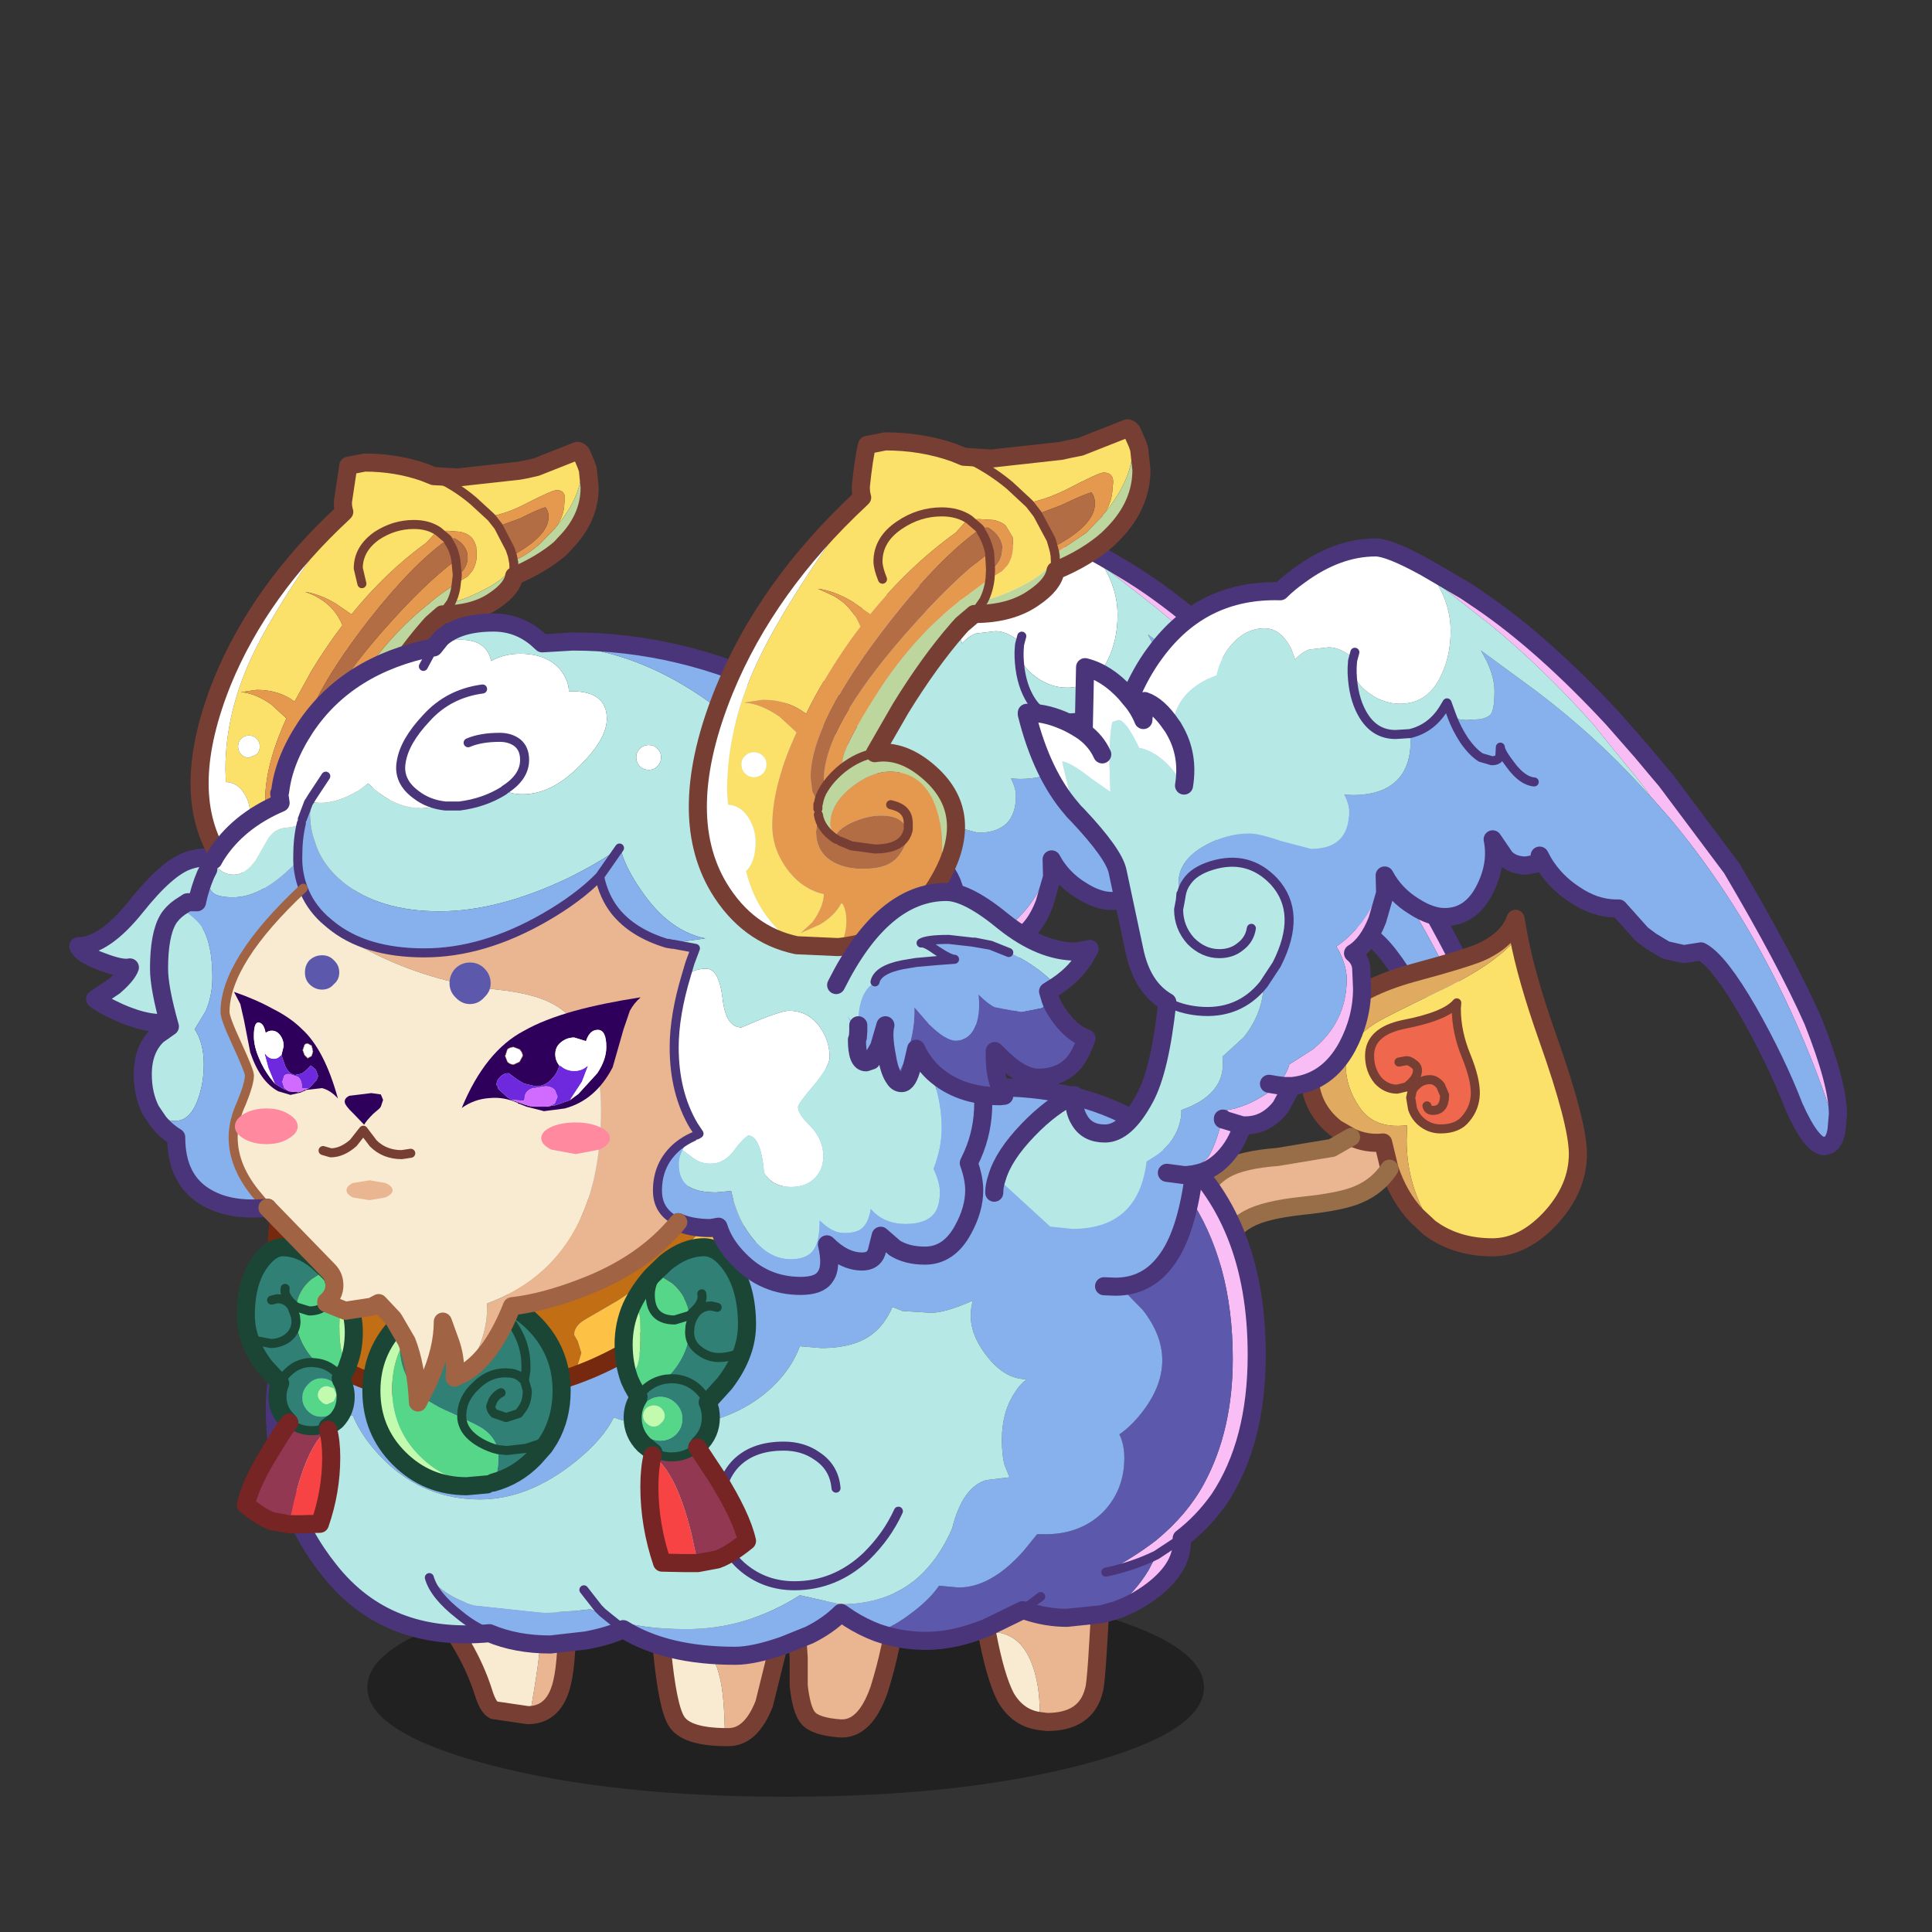 <svg xmlns:ffdec="https://www.free-decompiler.com/flash" xmlns:xlink="http://www.w3.org/1999/xlink" ffdec:objectType="frame" height="90" width="90" xmlns="http://www.w3.org/2000/svg"><rect width="100%" height="100%" fill="#333333" stroke="none"/><use ffdec:characterId="35" height="64.15" transform="translate(2.35 19.55)" width="99.15" xlink:href="#a"/><defs><g id="a" transform="translate(-2.35 -19.55)"><use ffdec:characterId="2" height="25.85" transform="matrix(.58 0 0 .395 17.11 73.489)" width="67.2" xlink:href="#b"/><use ffdec:characterId="3" height="83.8" transform="translate(30.38 24.33) scale(.421)" width="95.35" xlink:href="#c"/><use ffdec:characterId="4" height="39.25" transform="translate(55.38 42.38) scale(.421)" width="44.05" xlink:href="#d"/><use ffdec:characterId="5" height="15.7" transform="translate(19.38 73.708) scale(.421)" width="17.7" xlink:href="#e"/><use ffdec:characterId="6" height="14.4" transform="translate(30.38 75.28) scale(.421)" width="15.55" xlink:href="#f"/><use ffdec:characterId="7" height="16.05" transform="translate(36.68 74.18) scale(.421)" width="13.2" xlink:href="#g"/><use ffdec:characterId="8" height="17" transform="translate(45.28 73.48) scale(.421)" width="15.3" xlink:href="#h"/><use ffdec:characterId="9" height="20.3" transform="translate(3.23 39.53) scale(.421)" width="18.3" xlink:href="#i"/><use ffdec:characterId="10" height="52.5" transform="translate(8.88 20.58) scale(.421)" width="45.15" xlink:href="#j"/><use ffdec:characterId="11" height="68.75" transform="translate(12.38 48.61) scale(.421)" width="110.65" xlink:href="#k"/><use ffdec:characterId="12" height="25.3" transform="translate(12.48 54.73) scale(.421)" width="57.05" xlink:href="#l"/><use ffdec:characterId="13" height="23.1" transform="translate(16.88 59.93) scale(.421)" width="23.05" xlink:href="#m"/><use ffdec:characterId="14" height="32.65" transform="translate(11.03 57.68) scale(.421)" width="13.95" xlink:href="#n"/><use ffdec:characterId="15" height="36.95" transform="translate(28.63 57.68) scale(.421)" width="15.65" xlink:href="#o"/><use ffdec:characterId="16" height="83.8" transform="translate(45.895 25.08) scale(.421)" width="95.35" xlink:href="#p"/><use ffdec:characterId="17" height="88.3" transform="translate(6.23 28.58) scale(.421)" width="95" xlink:href="#q"/><use ffdec:characterId="18" height="27.1" transform="translate(10.9 44.5) scale(.421)" width="45" xlink:href="#r"/><use ffdec:characterId="19" height="59.45" transform="translate(32.08 19.53) scale(.421)" width="51.1" xlink:href="#s"/><use ffdec:characterId="20" height="24.6" transform="translate(38.53 41.13) scale(.421)" width="30.05" xlink:href="#t"/><use ffdec:characterId="21" height="3.7" transform="translate(14.84 52.44) scale(.421)" width="10.7" xlink:href="#u"/></g><g id="c"><path d="M48.95 3.9q1.55 2.55 1.55 5.35 0 2.75-1.05 4.9Q48 17.3 44.9 17.3q-2.1 0-3.9-1.55-.95-.85-1.4-1.85v-.6l.05-.75h.25l-.2-.2-.3-.35q-1.25-.95-2.4-.95l-2.15.25q-.85.3-1.55 1.1l-.45-1.2Q31.7 8.95 29.9 8.95q-2.3 0-4 2.25-1 1.4-1.3 2.95-1.05.35-2.1 1.05-2.5 1.7-2.75 4.55l-.15-.1.15.2v.4l.2-.05q1.6 2.75 1.05 6.15l-.7-1q-1.8-2.55-4.1-3.15h-.15q-1.5-3.1-2.3-3.1-.45 0-.65.2l-.05.1q-.3 1.4-.3 4.6l.1 3.05-2.15-1.5q-2.15-1.7-3.2-1.9l1.25 5.2-.15.1q-3.35-3.85-5-10.5l.3-.15q2 0 4.3 1.1.9.45 1.7 1l.15-7.15q2.4.6 4.5 2.9l.45.55q1.2-2.9 2.85-5.1 5.15-7 13.8-6.75.9-.9 2.1-1.75Q37.95 0 42.2 0q1.5 0 5.5 2.2l.9 1.15.35.55m-9.05 7.7-.2.75.2-.75m-20.3 8.05Q18.15 17.5 16.65 17l-.15 2.1q-.55-1.35-1.5-2.4.95 1.05 1.5 2.4l.15-2.1q1.5.5 2.95 2.65m-7.65 3.25q-.65-1.45-2.05-2.5 1.4 1.05 2.05 2.5" fill="#fff" fill-rule="evenodd" transform="translate(1 1)"/><path d="M47.7 2.2q1.95 1.05 4.45 2.6 7.65 4.8 16.3 14.15l3.2 3.65 2.65 3.15 7.3 9.75q6.05 10.25 9 16.9 2.75 6.95 2.75 10.3l-.15 1.75q-6.4-20.1-18.5-34.55l-.4-.45-1.65-1.85-1-1.4-5.4-6.65Q60.8 13.4 54.7 8.4l-5.75-4.5-.35-.55-.9-1.15m-4.45 36.05-.85 2.95q-1.05 2.7-2.7 3.7.8.65.9 1.6l.1 2.3q0 3.35-1.65 6.45-2.15 3.95-6.1 4.35l-1.25 2.3q-1.6 2.05-3.9 2.05h-.35q-.65 2.15-2.1 3.65Q24 69 22.3 69.3l-.2.05-.8.1q1.25-.6 2.25-1.85.7-.9 1.35-3.15l.4-1.15v-.1l.2-.9h.05q2.35-.35 4.65-1.9l1.1-.9q1.05-1.15 1.35-2.3 1.35-.65 2.6-1.65Q39 52.5 39 47.75q0-1.3-.8-3l-.35-.6q1.35-.85 2.75-2.6 1.4-1.8 1.9-3.65.35.1.75.35M32.95 59.6h-.85l-.8-.1.8.1h.85m-5.5 4.35-2.15-.65 2.15.65" fill="#f9bdf5" fill-rule="evenodd" transform="translate(1 1)"/><path d="M93.2 64.45q-.2 1.3-.85 1.65l-.5.15q-1.4 0-3.35-4.35-1.95-5.05-5.1-10.6-3.15-5.45-5.1-6.55l-.1-.05-1.9.3-2-.45-1.65-1-1-.75-2.55-2.85h-.4q-2.3-.05-4.5-1.55-2.15-1.4-3.45-3.55l-1.9.35q-1.45 0-2.3-.85l-1.4-2.05q.55 2.7-.85 5.5-1.55 3.1-4.45 3.1-1.55 0-3.35-1.15-2.15-1.3-3.3-3.45l.05 1.95q-.4-.25-.75-.35-.5 1.85-1.9 3.65-1.4 1.75-2.75 2.6l.35.6q.8 1.7.8 3 0 4.75-3.75 7.8-1.25 1-2.6 1.65-.3 1.15-1.35 2.3l-1.1.9q-2.3 1.55-4.65 1.9h-.05l-.2.9v.1l-.4 1.15q-.65 2.25-1.35 3.15-1 1.25-2.25 1.85l.8-.1q-.85 6.7-3.15 9.65-2.1 2.8-5.55 2.8l-7.2-6.65 2.45.25q7.3 0 8.2-7.45l1.25-.8q2.3-1.75 2.6-4.4v-.5q4.6-1.6 4.6-5.1l-.05-.8q1.25-.8 2.35-2.15 2.15-2.7 2.2-5.85l1.45-2.2q2.9-5.7-.3-9.2-2.85-3-6.9-1.75-1.95.6-2.75 1.8-.45.6-.6 1.4l-.05-.05h-.05l-.2-1.25v-.2q.1-2.3 2.8-3.85 2.45-1.4 5.05-1.4 1.05 0 3.55.85l3.25.85q4.2 0 4.2-4.1 0-.85-.55-1.9l.95.05q4.3 0 5.75-2.8.85-1.7.6-4 2.3-.55 3.65-2.65l1 .75q.7.4 1.55.4 2.25 0 2.75-.65.4-.55.4-2.6 0-1.4-.85-3.25l-.65-1.2 6.2 4.55q6.45 4.9 11.6 10.55l1 1.1 1.65 1.85.4.45q12.1 14.45 18.5 34.55m-32.45-29.6-.4-.75.4.75m-1-8.9q-1.3-.1-2.6-1.85Q56 22.6 56 22l-.05 1.1q-.15.5-.9.5-1.45 0-3.05-2.25-.85-1.3-1.35-2.65.5 1.35 1.35 2.65 1.6 2.25 3.05 2.25.75 0 .9-.5L56 22q0 .6 1.15 2.1 1.3 1.75 2.6 1.85M30.4 59.35l.9.15-.9-.15m-9.1 10.1H21l-1.9-.25 1.9.25h.3" fill="#87b1ed" fill-rule="evenodd" transform="translate(1 1)"/><path d="m48.95 3.9 5.75 4.5q6.1 5 11.55 11.15l5.4 6.65 1 1.4-1-1.1q-5.15-5.65-11.6-10.55l-6.2-4.55.65 1.2q.85 1.85.85 3.25 0 2.05-.4 2.6-.5.65-2.75.65-.85 0-1.55-.4l-.55-1.5-.45.75.45-.75.55 1.5-1-.75Q48.3 20.05 46 20.6l-1.6.1q-2.4 0-3.7-2.35-1-1.8-1.1-4.45.1 2.65 1.1 4.45 1.3 2.35 3.7 2.35l1.6-.1q.25 2.3-.6 4-1.45 2.8-5.75 2.8l-.95-.05q.55 1.05.55 1.9 0 4.1-4.2 4.1l-3.25-.85q-2.5-.85-3.55-.85-2.6 0-5.05 1.4-2.7 1.55-2.8 3.85v.2l.2 1.25h.05l.05.05q.15-.8.6-1.4.8-1.2 2.75-1.8 4.05-1.25 6.9 1.75 3.2 3.5.3 9.2l-1.45 2.2q-2.75 3.4-7.25 2.95-1.95-.2-3.4-1 1.45.8 3.4 1 4.5.45 7.25-2.95-.05 3.15-2.2 5.85-1.1 1.35-2.35 2.15l.05.8q0 3.5-4.6 5.1v.5q-.3 2.65-2.6 4.4l-1.25.8q-.9 7.45-8.2 7.45l-2.45-.25-5.9-5.4q.7-2.45 3.45-5.3 2.55-2.65 5.1-3.85-.1 1.7.6 2.8.85 1.45 2.8 1.45 2.3 0 4.4-3.9 1.7-3.1 2.5-10.65-2.8-1.6-3.65-5.75l-1.85-8.7q-.4-1.95-4.45-6.25l-.35-.35-.25-.3.15-.1-1.25-5.2q1.05.2 3.2 1.9l2.15 1.5-.1-3.05q0-3.2.3-4.6l.05-.1q.2-.2.65-.2.8 0 2.3 3.1h.15q2.3.6 4.1 3.15l.7 1q.55-3.4-1.05-6.15l-.2-.35.2.35-.2.05v-.4l-.15-.2.15.1Q20 16.9 22.5 15.2q1.05-.7 2.1-1.05.3-1.55 1.3-2.95 1.7-2.25 4-2.25 1.8 0 2.95 2.25l.45 1.2q.7-.8 1.55-1.1l2.15-.25q1.15 0 2.4.95l.3.35.2.2h-.25l.05-.2-.05.2-.05.75v.6q.45 1 1.4 1.85 1.8 1.55 3.9 1.55 3.1 0 4.55-3.15Q50.5 12 50.5 9.25q0-2.8-1.55-5.35m-20.5 38.25q-.2 1.25-1.2 2-.95.8-2.35.8-1.75 0-3.15-1.4-1.35-1.5-1.35-3.5l.2-1.05.1-.6-.1.6-.2 1.05q0 2 1.35 3.5 1.4 1.4 3.15 1.4 1.4 0 2.35-.8 1-.75 1.2-2M20.6 39l.05-.65-.05.65" fill="#b6e9e6" fill-rule="evenodd" transform="translate(1 1)"/><path d="M39.6 13.9q.1 2.65 1.1 4.45 1.3 2.35 3.7 2.35l1.6-.1q2.3-.55 3.65-2.65l.45-.75.55 1.5q.5 1.35 1.35 2.65 1.6 2.25 3.05 2.25.75 0 .9-.5L56 22q0 .6 1.15 2.1 1.3 1.75 2.6 1.85M39.7 12.35l-.05.2-.05.75v.6m.1-1.55.2-.75" fill="none" stroke="#4b357a" stroke-linecap="round" stroke-linejoin="round" transform="translate(1 1)"/><path d="M48.7 3.2q1.95 1.05 4.45 2.6 7.65 4.8 16.3 14.15l3.2 3.65 2.65 3.15 7.3 9.75q6.05 10.25 9 16.9 2.75 6.95 2.75 10.3l-.15 1.75q-.2 1.3-.85 1.65l-.5.15q-1.4 0-3.35-4.35-1.95-5.05-5.1-10.6-3.15-5.45-5.1-6.55l-.1-.05-1.9.3-2-.45-1.65-1-1-.75-2.55-2.85h-.4q-2.3-.05-4.5-1.55-2.15-1.4-3.45-3.55l-1.9.35q-1.45 0-2.3-.85l-1.4-2.05q.55 2.7-.85 5.5-1.55 3.1-4.45 3.1-1.55 0-3.35-1.15-2.15-1.3-3.3-3.45l.05 1.95-.85 2.95q-1.05 2.7-2.7 3.7.8.65.9 1.6l.1 2.3q0 3.35-1.65 6.45-2.15 3.95-6.1 4.35l-1.25 2.3q-1.6 2.05-3.9 2.05h-.35q-.65 2.15-2.1 3.65Q25 70 23.3 70.3l-.2.05q-.85 6.7-3.15 9.65-2.1 2.8-5.55 2.8l-1.25-.05m48.2-47.65.4.75M20.6 20.65l.15.2.2.35q1.6 2.75 1.05 6.15m-12.4 2.6.25.3.35.35q4.05 4.3 4.45 6.25l1.85 8.7q.85 4.15 3.65 5.75 1.45.8 3.4 1 4.5.45 7.25-2.95l1.45-2.2q2.9-5.7-.3-9.2-2.85-3-6.9-1.75-1.95.6-2.75 1.8-.45.6-.6 1.4l-.1.6-.2 1.05q0 2 1.35 3.5 1.4 1.4 3.15 1.4 1.4 0 2.35-.8 1-.75 1.2-2M48.7 3.2Q44.7 1 43.2 1q-4.25 0-8.45 3.1-1.2.85-2.1 1.75Q24 5.6 18.85 12.6 17.2 14.8 16 17.7q.95 1.05 1.5 2.4l.15-2.1q1.5.5 2.95 2.65m1.05 18.7-.05.65m10.7 20.5-.9-.15m.9.15.8.1h.85m-13.8-9.3q-.8 7.55-2.5 10.65-2.1 3.9-4.4 3.9-1.95 0-2.8-1.45-.7-1.1-.6-2.8-2.55 1.2-5.1 3.85Q2 68.3 1.3 70.75 1 71.6 1 72.4m21.3-1.95.8-.1m3.2-6.15v.1l2.15.65M20.1 70.2l1.9.25h.3M4.9 19.3q2 0 4.3 1.1.9.45 1.7 1l.15-7.15q2.4.6 4.5 2.9l.45.55m-5.1 3.7q1.4 1.05 2.05 2.5M4.6 19.45q1.65 6.65 5 10.5m-5-10.5v-.15h.3" fill="none" stroke="#4b357a" stroke-linecap="round" stroke-linejoin="round" stroke-width="2"/></g><g id="d"><path d="M21.2 27.65q-1.3 1.95-3.45 2.85-1.8.8-6.15 1.25-4.2.45-6 1.45-2.3 1.25-3.2 4.05L0 31.5q.95-2.6 3.05-3.8 1.85-1.05 5.8-1.35l6-1 2.1-1.2q1.7.8 3.55.6l.7 2.9" fill="#eab691" fill-rule="evenodd" transform="translate(1 1)"/><path d="m23.1 18.6-1.05.25q-1.2 0-2.1-.95-.95-1.15-.95-2.75 0-2.65 3.7-3.45 4.7-.9 5.95-2.4l-.05.65q0 2.6 1.1 5.25 1.05 2.6 1 4.2-.05 1.5-1 2.65-.9 1.2-2.85 1.2-1.25 0-2.2-.85-.65-.6-.9-1.4l-.2-1.2.15-.7-.6-.5.45-.4q.75-.7.75-1.45 0-.45-.5-.75-.35-.3-.75-.3l-.8.15.8-.15q.4 0 .75.3.5.3.5.75 0 .75-.75 1.45l-.45.4m2.25 2.1q.1.5.65.5 1.3 0 1.3-1.7l-.45-1.05q-.55-.65-1.15-.65-.9 0-1.5.6-.4.35-.5.7.1-.35.5-.7.6-.6 1.5-.6.6 0 1.15.65l.45 1.05q0 1.7-1.3 1.7-.55 0-.65-.5" fill="#ef674d" fill-rule="evenodd" transform="translate(1 1)"/><path d="M35.5 1.95q.85 4.55 3.2 11.2Q42.05 22.6 42.05 26q0 3.85-3.05 7.15-3 3.2-6.4 3.2-3.6 0-6.3-1.7l-.65-.45.2-.3q-2.75-4.35-2.75-9.4l.05-1.65q-3.65.45-5.3-2.05-1.5-2.2-1.5-4.75 0-2.35 3.3-4.5 1.3-.8 7.25-3.65 5.95-2.8 8.6-5.95M23.7 19.1l-.15.7.2 1.2q.25.8.9 1.4.95.85 2.2.85 1.95 0 2.85-1.2.95-1.15 1-2.65.05-1.6-1-4.2-1.1-2.65-1.1-5.25l.05-.65q-1.25 1.5-5.95 2.4-3.7.8-3.7 3.45 0 1.6.95 2.75.9.95 2.1.95l1.05-.25.6.5" fill="#fbe16a" fill-rule="evenodd" transform="translate(1 1)"/><path d="m25.65 34.2-1.45-1.35q-1.95-2.05-3-5.2l-.7-2.9q-1.85.2-3.55-.6l-1.65-.95q-2.95-2.3-2.95-6.1 0-7.95 11.4-11.1 6.5-1.75 7.85-2.45 2.85-1.4 3.55-3.55l.35 1.95Q32.85 5.1 26.9 7.9q-5.95 2.85-7.25 3.65-3.3 2.15-3.3 4.5 0 2.55 1.5 4.75 1.65 2.5 5.3 2.05l-.05 1.65q0 5.05 2.75 9.4l-.2.3" fill="#e0aa60" fill-rule="evenodd" transform="translate(1 1)"/><path d="m23.7 19.1-.15.7.2 1.2q.25.8.9 1.4.95.85 2.2.85 1.95 0 2.85-1.2.95-1.15 1-2.65.05-1.6-1-4.2-1.1-2.65-1.1-5.25l.05-.65q-1.25 1.5-5.95 2.4-3.7.8-3.7 3.45 0 1.6.95 2.75.9.95 2.1.95l1.05-.25.45-.4q.75-.7.75-1.45 0-.45-.5-.75-.35-.3-.75-.3l-.8.15m1.45 3.25q.1-.35.5-.7.6-.6 1.5-.6.6 0 1.15.65l.45 1.05q0 1.7-1.3 1.7-.55 0-.65-.5" fill="none" stroke="#773f34" stroke-linecap="round" stroke-linejoin="round" transform="translate(1 1)"/><path d="M36.5 2.95q.85 4.55 3.2 11.2Q43.05 23.6 43.05 27q0 3.85-3.05 7.15-3 3.2-6.4 3.2-3.6 0-6.3-1.7l-.65-.45-1.45-1.35q-1.95-2.05-3-5.2l-.7-2.9q-1.85.2-3.55-.6l-1.65-.95q-2.95-2.3-2.95-6.1 0-7.95 11.4-11.1 6.5-1.75 7.85-2.45 2.85-1.4 3.55-3.55l.35 1.95" fill="none" stroke="#773f34" stroke-linecap="round" stroke-linejoin="round" stroke-width="2"/><path d="M22.2 28.65q-1.3 1.95-3.45 2.85-1.8.8-6.15 1.25-4.2.45-6 1.45-2.3 1.25-3.2 4.05L1 32.5q.95-2.6 3.05-3.8 1.85-1.05 5.8-1.35l6-1 2.1-1.2" fill="none" stroke="#986e49" stroke-linecap="round" stroke-linejoin="round" stroke-width="2"/></g><g id="e"><path d="M12.45 0h3.15l.1.95q.1 6.55-.55 9.15-.8 3.4-3.55 3.55 1.15-6.6 1.15-8.4L12.45 0" fill="#eab691" fill-rule="evenodd" transform="translate(1 1.05)"/><path d="m12.45 0 .3 5.25q0 1.8-1.15 8.4h-.25L7.6 13.1q-.65-.35-1.15-2Q4.85 6.05.6.95L0 .3 7.1.1l5.35-.1" fill="#f9ebd1" fill-rule="evenodd" transform="translate(1 1.05)"/><path d="M12.6 14.7q2.75-.15 3.55-3.55.65-2.6.55-9.15l-.1-.95h-3.15l-5.35.1-7.1.2.6.65q4.25 5.1 5.85 10.15.5 1.65 1.15 2l3.75.55h.25z" fill="none" stroke="#773f34" stroke-linecap="round" stroke-linejoin="round" stroke-width="2"/></g><g id="f"><path d="M.1 2.8 0 .9 13.55 0 11.4 8.7q-1.45 3.7-3.95 3.7h-.4Q7 7.7 6.45 5.65q-.85-3.6-3.5-3.6l-.6.1L.1 2.8" fill="#eab691" fill-rule="evenodd" transform="translate(1 1)"/><path d="m.1 2.8 2.25-.65.6-.1q2.65 0 3.5 3.6.55 2.05.6 6.75-4.3-.05-5.35-1.75Q.7 9.1.1 2.8" fill="#f9ebd1" fill-rule="evenodd" transform="translate(1 1)"/><path d="M8.05 13.4h.4q2.5 0 3.95-3.7L14.55 1 1 1.9l.1 1.9q.6 6.3 1.6 7.85 1.05 1.7 5.35 1.75z" fill="none" stroke="#773f34" stroke-linecap="round" stroke-linejoin="round" stroke-width="2"/></g><g id="g"><path d="M0 2.5Q4.3 0 9.8 0l1.4.1q-.6 5.05-2.05 9.65-1.55 4.45-4.3 4.3-2.75-.2-3.55-1.15-.75-.85-1.05-3.6V6.25L0 2.5" fill="#eab691" fill-rule="evenodd" transform="translate(1 1)"/><path d="M1 3.5Q5.3 1 10.8 1l1.4.1q-.6 5.05-2.05 9.65-1.55 4.45-4.3 4.3-2.75-.2-3.55-1.15-.75-.85-1.05-3.6V7.25L1 3.5z" fill="none" stroke="#773f34" stroke-linecap="round" stroke-linejoin="round" stroke-width="2"/></g><g id="h"><path d="M.65 5.1 0 .9 5.25.4 13.3 0q-.5 10.65-.8 11.45Q11.65 15 7.3 15l-.8-.1v-.85q0-3.25-.9-5.55-1.35-3.45-4.45-3.45l-.5.05" fill="#eab691" fill-rule="evenodd" transform="translate(1 1)"/><path d="M6.5 14.9q-2.4-.3-3.75-2.6Q1.6 10.15.65 5.1l.5-.05q3.1 0 4.45 3.45.9 2.3.9 5.55v.85" fill="#f9ebd1" fill-rule="evenodd" transform="translate(1 1)"/><path d="M1.65 6.1 1 1.9l5.25-.5L14.3 1q-.5 10.65-.8 11.45Q12.65 16 8.3 16l-.8-.1q-2.4-.3-3.75-2.6-1.15-2.15-2.1-7.2z" fill="none" stroke="#773f34" stroke-linecap="round" stroke-linejoin="round" stroke-width="2"/></g><g id="i"><path d="M12.25.3q2.45-.8 4.05.5-1.2 3.3-3.1 16.45-1.7.8-4.15 1.05-1.9 0-4.6-1.2-1.95-.9-2.6-1.45l2.1-1.4Q5.4 13 5.7 12.15q-.9.2-3-.6Q.3 10.7 0 9.8q2.85 0 6.35-4.35 3.5-4.4 5.9-5.15" fill="#b6e9e6" fill-rule="evenodd" transform="translate(1 1)"/><path d="M13.25 1.3q-2.4.75-5.9 5.15Q3.85 10.8 1 10.8q.3.9 2.7 1.75 2.1.8 3 .6-.3.85-1.75 2.1l-2.1 1.4q.65.55 2.6 1.45 2.7 1.2 4.6 1.2 2.45-.25 4.15-1.05Q16.1 5.1 17.3 1.8q-1.6-1.3-4.05-.5z" fill="none" stroke="#4b357a" stroke-linecap="round" stroke-linejoin="round" stroke-width="2"/></g><g id="j"><path d="m42.25.3.05 1.45q0 3.25-2.8 6.6.85-1.3.85-2.55.3-1.45-.85-1.45-.5 0-3.6 1.6-1.95 1-3.75 1.3l-1.85-1.7Q28.25 3.8 25.9 2.8l2.65.15 6.8-.75.8-.15 1.1-.25L41.8 0q.2 0 .45.3M34.7 12.15l.05.2q-.45 1.6-3.35 3.05-2 1.05-3.6 1.4.5-1 .6-2.15l1.25-.75.5-.6q.5-.8.5-1.75l-.05-.95q-.2-.7-.6-1.1-.45-.4-1.25-.55l-1.35-.1-1 .05q-1.1-.75-2.7-.75-2.2 0-4.1 1.25-2.05 1.45-2.05 3.6l.4 1.7-.4-1.7q0-2.15 2.05-3.6 1.9-1.25 4.1-1.25 1.6 0 2.7.75h-.15l-1.15 1.25q-4.55 3.3-8.3 7.95l-1.75-1.2q-1.75-1.05-3.4-1.3.9.3 1.55.7 1.8 1.05 2.6 3-1.75 2.3-3.4 5l-1.9 3.45q-1.7-1.3-4.2-1.3l-1.75.25q1.55.1 3.35 1.35l1.7 1.55q-2.35 5.15-2.35 9.05 0 2.4 1.6 4.5 1.45 1.7 3.4 2.2 0 1.2-1.1 2.7L10 49.15q.85-.25 1.9-.9 1.45-.85 2.05-2.05l.15.1q.35.65.35 1.6 0 1.1-.4 2.05l-.3.5h-.25l-3.9-.15-.2-.15Q5.8 47.6 4.7 43.1v-.05l.1-.1q.8-.9.8-2.7 0-1.25-.65-2.3-.75-1.25-2.05-1.3l-.05-1.4Q2.85 28.8 6 22.3q2.85-5.85 9.8-15.35l.2-.2q-.15-.4-.15-1.1l.6-4 1.8-.35q3.55 0 6.65 1.1l1 .4q2.35 1 4.4 2.75l1.85 1.7.15.15.75.95 1.3 2.5.25.75.1.5v.05M4.6 33.6q.35.35.85.35l.85-.35q.35-.35.35-.9 0-.5-.35-.85t-.85-.35q-.5 0-.85.35t-.35.85q0 .55.35.9" fill="#fbe16a" fill-rule="evenodd" transform="translate(1 1)"/><path d="m42.25.3.5 1.2.2.55.2 2q0 3.4-2.7 6.15l-.55.6q-2.05 1.75-5.1 3.05v-.4l-.05-1.1.05 1.1v.4q-.2 1.35-2.1 2.65-2.25 1.6-5.85 1.6l-1.15 1-.4.45q-2.75 3.15-5.55 7.7Q18 30 17.2 31.65q2.75-.5 5.4 1.95 4.45 4 1 10.2-3.3 5.95-9.85 6.65l.3-.5q4-.45 6.65-2.9 3.05-2.8 3.05-6.25 0-2.7-.9-4.7-1.35-2.7-4.15-2.7-1.85 0-3.7 1.45-2.1 1.65-2.1 3.8l.15.5.25.55.05.2q-1.4-.95-1.65-2.3l-.05-.55v-.45l.05-.1q.15-.8.6-1.45.65-1.05 1.8-2v-.35q-.35-1.2 3.55-7.25 3.4-5.15 7.8-8.6l.15-.15q1.1-.9 2.25-1.65.15-.3.55-.4-.1 1.15-.6 2.15 1.6-.35 3.6-1.4 2.9-1.45 3.35-3.05l-.05-.2h.1q1.5-.65 2.95-1.95l1.6-1.65.05-.1.1-.1q2.8-3.35 2.8-6.6L42.25.3M17.2 31.65q-1.55.2-3.1 1.4 1.55-1.2 3.1-1.4M27.8 16.8l-.95 1.3.95-1.3" fill="#bcd69e" fill-rule="evenodd" transform="translate(1 1)"/><path d="m39.5 8.35-.1.1-.05.1-1.6 1.65q-1.45 1.3-2.95 1.95h-.1v-.05l-.1-.5.2-.1 1.2-.75q2.6-1.75 2.6-3.4 0-.75-.35-1.1-.65.15-2.85 1.25l-2.35.85-.75-.95-.15-.15q1.8-.3 3.75-1.3 3.1-1.6 3.6-1.6 1.15 0 .85 1.45 0 1.25-.85 2.55m-13.1.55 1-.05 1.35.1q.8.15 1.25.55.4.4.6 1.1l.05.95q0 .95-.5 1.75l-.5.6-1.25.75.1-.8v-.2.2l-.1.8q-.4.1-.55.4-1.15.75-2.25 1.65l-.15.15q-4.4 3.45-7.8 8.6-3.9 6.05-3.55 7.25v.35q-1.15.95-1.8 2l-.05-.85q0-5.1 7.95-14.2 4.65-5.3 8.15-7.9l.15 1.55.1.15q1.05-.9 1.05-2 0-1.3-1.4-2.1h-.9l.1.1q-3.9 2.75-8.75 8.95Q11 28.65 11 34l.15 1.35.55 1.15-.05.1v.45l.05.55-.2 1.65q0 2.1 1.85 3.05l2.7.55q1.9 0 2.8-.65 1.05-.65 1.65-2.5l-.1-.45-.15-.4q-.5-1.15-2.4-1.15-1.4 0-2.9.65-1.5.75-1.5 1.4l.05.3-.15-.15-.05-.2-.25-.55-.15-.5q0-2.15 2.1-3.8 1.85-1.45 3.7-1.45 2.8 0 4.15 2.7.9 2 .9 4.7 0 3.45-3.05 6.25-2.65 2.45-6.65 2.9.4-.95.4-2.05 0-.95-.35-1.6l-.15-.1q-.6 1.2-2.05 2.05-1.05.65-1.9.9l1.15-1.1q1.1-1.5 1.1-2.7-1.95-.5-3.4-2.2-1.6-2.1-1.6-4.5 0-3.9 2.35-9.05l-1.7-1.55Q6.1 26.8 4.55 26.7l1.75-.25q2.5 0 4.2 1.3l1.9-3.45q1.65-2.7 3.4-5-.8-1.95-2.6-3-.65-.4-1.55-.7 1.65.25 3.4 1.3l1.75 1.2q3.75-4.65 8.3-7.95l1.15-1.25h.15l.95.8-.95-.8m-7.65 27.75q1 .2 1.3.6.45.45.45 1.25v.55l-.1.2.1-.2v-.55q0-.8-.45-1.25-.3-.4-1.3-.6" fill="#e4994f" fill-rule="evenodd" transform="translate(1 1)"/><path d="m33.05 8.35 2.35-.85q2.2-1.1 2.85-1.25.35.35.35 1.1 0 1.65-2.6 3.4l-1.2.75-.2.1-.25-.75-1.3-2.5m-5.7 1.35h.9q1.4.8 1.4 2.1 0 1.1-1.05 2l-.1-.15-.15-1.55q-.2-1.2-.8-2.05l-.1-.25.1.25q.6.85.8 2.05-3.5 2.6-8.15 7.9-7.95 9.1-7.95 14.2l.05.85q-.45.65-.6 1.45l-.55-1.15L11 34q0-5.35 7.7-15.25 4.85-6.2 8.75-8.95l-.1-.1m-13.5 30.5 1.1.4 2.25.35q2.75 0 3.2-1.7-.45 1.7-3.2 1.7l-2.25-.35-1.1-.4m-.5-.3.15.15-.05-.3q0-.65 1.5-1.4 1.5-.65 2.9-.65 1.9 0 2.4 1.15l.15.4.1.45q-.6 1.85-1.65 2.5-.9.65-2.8.65l-2.7-.55q-1.85-.95-1.85-3.05l.2-1.65q.25 1.35 1.65 2.3" fill="#b36d44" fill-rule="evenodd" transform="translate(1 1)"/><path d="M9.6 50.3q-4.8-1-7.55-5.6-4.35-7.25.5-19.25Q6.7 15.4 15.8 6.95 8.85 16.45 6 22.3q-3.15 6.5-3.15 12.95l.05 1.4q1.3.05 2.05 1.3.65 1.05.65 2.3 0 1.8-.8 2.7l-.1.1v.05q1.1 4.5 4.7 7.05l.2.15m-5-16.7q-.35-.35-.35-.9 0-.5.35-.85t.85-.35q.5 0 .85.35t.35.85q0 .55-.35.9l-.85.35q-.5 0-.85-.35" fill="#fff" fill-rule="evenodd" transform="translate(1 1)"/><path d="m34.7 12.15.05.2.05 1.1v.4m-.2-2.25.1.5v.05m-2.55-4.9-1.85-1.7Q28.25 3.8 25.9 2.8m2.5 11.85q-.1 1.15-.6 2.15l-.95 1.3m.5-8.4.1.1.1.25q.6.85.8 2.05l.15 1.55v.2l-.1.8m-14.3 18.4q1.55-1.2 3.1-1.4m15.85-23.3-.75-.95-.15-.15m2.45 4.35-.25-.75-1.3-2.5m-6.65.55q-1.1-.75-2.7-.75-2.2 0-4.1 1.25-2.05 1.45-2.05 3.6l.4 1.7m8.45-5.8.95.8M20.4 39.25q-.45 1.7-3.2 1.7l-2.25-.35-1.1-.4m-.5-.3.15.15m6.9-.8.1-.2v-.55q0-.8-.45-1.25-.3-.4-1.3-.6m-7.05-.15-.05.1v.45m.05.55q.25 1.35 1.65 2.3m-1.05-4.85q-.45.65-.6 1.45m2.4-3.45q-1.15.95-1.8 2" fill="none" stroke="#773f34" stroke-linecap="round" stroke-linejoin="round" transform="translate(1 1)"/><path d="M35.8 14.85q3.05-1.3 5.1-3.05l.55-.6q2.7-2.75 2.7-6.15l-.2-2-.2-.55-.5-1.2Q43 1 42.8 1l-4.55 1.8-1.1.25-.8.15-6.8.75-2.65-.15-1-.4q-3.1-1.1-6.65-1.1l-1.8.35-.6 4q0 .7.15 1.1l-.2.2Q7.7 16.4 3.55 26.45q-4.85 12-.5 19.25 2.75 4.6 7.55 5.6l3.9.15h.25q6.55-.7 9.85-6.65 3.45-6.2-1-10.2-2.65-2.45-5.4-1.95.8-1.65 2.55-4.4 2.8-4.55 5.55-7.7l.4-.45 1.15-1q3.6 0 5.85-1.6 1.9-1.3 2.1-2.65z" fill="none" stroke="#773f34" stroke-linecap="round" stroke-linejoin="round" stroke-width="2"/></g><g id="k"><path d="M91.95 53.65q3.15-1.65 5.6-3.55 3.45-2.85 5.3-6.3Q106 37.95 106 30.05q0-10.85-4.95-18.1l-2.75-3.4-.35-3.15 1.4 1.15q9.3 7.85 9.3 23.05 0 9.7-4.15 15.95-1.8 2.55-4.15 4.35l-2.8 1.85 2.8-1.85q.25 3.15-3.35 5.85-1.8 1.35-3.9 2.1l-.15-.35q2.15-1.45 3.75-4.1l.85-1.65Q95 53 91.95 53.65" fill="#fabef6" fill-rule="evenodd" transform="translate(1 4.85)"/><path d="m98.3 8.55 2.75 3.4Q106 19.2 106 30.05q0 7.9-3.15 13.75-1.85 3.45-5.3 6.3-2.45 1.9-5.6 3.55 3.05-.65 5.6-1.9l-.85 1.65q-1.6 2.65-3.75 4.1l.15.35-1.6.45-3.85.4q-2.25 0-4.5-.75l-.4-.1-4 1.95q-3.55 1.45-6.7 1.45-2.75 0-5.35-.9 1.9-.8 3.65-2.1 2.1-1.55 3.15-3.1l2.15.2q3.6 0 7.2-4.05l1.5-1.85h.95q3.8 0 6.3-2.4Q94 44.6 94 41q0-1.5-.55-2.6 1.25-.85 2.4-2.3 2.35-2.95 2.35-5.9 0-2.8-2.15-5.55l-1.8-1.85.45-.65q4.2-5.45 3.6-13.6m-13.55 47.8-2 1.5 2-1.5" fill="#5c59ad" fill-rule="evenodd" transform="translate(1 4.85)"/><path d="m97.95 5.4.35 3.15q.6 8.15-3.6 13.6l-.45.65 1.8 1.85q2.15 2.75 2.15 5.55 0 2.95-2.35 5.9-1.15 1.45-2.4 2.3.55 1.1.55 2.6 0 3.6-2.4 6.05-2.5 2.4-6.3 2.4h-.95l-1.5 1.85q-3.6 4.05-7.2 4.05l-2.15-.2q-1.05 1.55-3.15 3.1-1.75 1.3-3.65 2.1-1.6-.6-3.1-1.55l-.95-.65q-1.4 1.4-3.5 2.45l-2.85 1.15Q53 62.9 50.95 62.9q-7.65 0-12.4-2.95l-1.5-1.2 1.5 1.2q-1.45.75-4.1 1.25l-3.95.45q-3.8 0-6.75-1.25-1.85-.8-3.35-2.05-2.75-2.15-3.3-4.1 1.9 2.2 4.95 3.05l7.95.85 3.55-.25 1.4-.15 2.1 1q3.2 1.2 8.55 1.2 6.6 0 12.5-3.75l4.45 1q5.2 0 8.55-2.9 2.35-2.05 3.85-5.5 1.15-4.6 3.8-5.35l2.55-.3-.55-1.35q-.3-1.1-.3-2.8 0-3.1 1.45-5.25.5-.85 1.3-1.45-2.3 0-4.2-2.3-2.7-3.25-1.75-6.4-3.05 1.35-4.65 1.35l-3.15-.2-1.1-.45q-.85 1.9-2.1 2.9-2 1.65-5.8 1.65l-2.35-.2q-1.15 3.1-4.2 5.5-4.45 3.4-10.9 3.4-2.5 0-5.45-1h-.05q-1.15 2.35-4.15 4.8Q28.1 45.6 22.7 45.6q-6.05 0-10.45-4.2-2.55-2.5-3.6-5.05l-3.5-.95q-2.85-1-5-2.4.25-4.5 1.65-8.55 1.1-3.2 2.6-5.25Q28.05-13.4 76.6.15L79.8 0q10.75 0 18.15 5.4" fill="#87b1ed" fill-rule="evenodd" transform="translate(1 4.85)"/><path d="M.15 33q2.15 1.4 5 2.4l3.5.95q1.05 2.55 3.6 5.05 4.4 4.2 10.45 4.2 5.4 0 10.65-4.25 3-2.45 4.15-4.8h.05q2.95 1 5.45 1 6.45 0 10.9-3.4 3.05-2.4 4.2-5.5l2.35.2q3.8 0 5.8-1.65 1.25-1 2.1-2.9l1.1.45 3.15.2q1.6 0 4.65-1.35Q76.3 26.75 79 30q1.9 2.3 4.2 2.3-.8.6-1.3 1.45-1.45 2.15-1.45 5.25 0 1.7.3 2.8l.55 1.35-2.55.3q-2.65.75-3.8 5.35-1.5 3.45-3.85 5.5-3.35 2.9-8.55 2.9l-4.45-1q-5.9 3.75-12.5 3.75-5.35 0-8.55-1.2l-2.1-1-1.4.15-3.55.25-7.95-.85q-3.05-.85-4.95-3.05.55 1.95 3.3 4.1 1.5 1.25 3.35 2.05-11.35 1.1-17.7-6.95Q0 45.9 0 35.55q0-1.3.15-2.55M69 46.9q-1.25 2.75-3.55 5-3.45 3.25-7.95 3.25-3.2 0-5.6-1.95-2.75-2.25-2.75-6.1 0-3.35 1.7-5.3 1.9-2.1 5.45-2.1 2.15 0 3.7 1.1 1.9 1.25 2.1 3.55-.2-2.3-2.1-3.55-1.55-1.1-3.7-1.1-3.55 0-5.45 2.1-1.7 1.95-1.7 5.3 0 3.85 2.75 6.1 2.4 1.95 5.6 1.95 4.5 0 7.95-3.25 2.3-2.25 3.55-5m-34.8 8.7 1.6 2.05.45.45.8.65-.8-.65-.45-.45-1.6-2.05" fill="#b6e9e6" fill-rule="evenodd" transform="translate(1 4.85)"/><path d="M91.95 53.65q3.05-.65 5.6-1.9l2.8-1.85m-17.6 7.95 2-1.5m-47.7 2.4 1.5 1.2m-14.8.45q-1.85-.8-3.35-2.05-2.75-2.15-3.3-4.1m19.95 4.5-.8-.65-.45-.45-1.6-2.05m27.9-11.25q-.2-2.3-2.1-3.55-1.55-1.1-3.7-1.1-3.55 0-5.45 2.1-1.7 1.95-1.7 5.3 0 3.85 2.75 6.1 2.4 1.95 5.6 1.95 4.5 0 7.95-3.25 2.3-2.25 3.55-5" fill="none" stroke="#4b357a" stroke-linecap="round" stroke-linejoin="round" transform="translate(1 4.85)"/><path d="M101.35 54.75q2.35-1.8 4.15-4.35 4.15-6.25 4.15-15.95 0-15.2-9.3-23.05l-1.4-1.15q-7.4-5.4-18.15-5.4L77.6 5Q29.05-8.55 5.4 24.05 3.9 26.1 2.8 29.3q-1.4 4.05-1.65 8.55Q1 39.1 1 40.4q0 10.35 6.05 17.9 6.35 8.05 17.7 6.95 2.95 1.25 6.75 1.25l3.95-.45q2.65-.5 4.1-1.25 4.75 2.95 12.4 2.95 2.05 0 5.35-1.15l2.85-1.15q2.1-1.05 3.5-2.45l.95.65q1.5.95 3.1 1.55 2.6.9 5.35.9 3.15 0 6.7-1.45l4-1.95.4.1q2.25.75 4.5.75l3.85-.4 1.6-.45q2.1-.75 3.9-2.1 3.6-2.7 3.35-5.85z" fill="none" stroke="#4b357a" stroke-linecap="round" stroke-linejoin="round" stroke-width="2"/></g><g id="l"><path d="M32.95 21.2Q27 23.3 20.3 23.3q-11 0-16-5.05Q0 14.15 0 6.65q0-1.9.5-3.7l.05-.1Q3.6 4 14.45 4L31.9 2.95 51.25.6q-7.3 8.3-13.5 12.3l-3.7 2.15q-1.15.7-1.15 1.65l.4.7.4 1.3-.75 2.45v.05" fill="#c26e14" fill-rule="evenodd" transform="translate(1 1)"/><path d="M32.95 21.2v-.05l.75-2.45-.4-1.3-.4-.7q0-.95 1.15-1.65l3.7-2.15q6.2-4 13.5-12.3l3.8-.6Q52 8.1 44.35 14.55q-5.3 4.45-11.4 6.65" fill="#fdc245" fill-rule="evenodd" transform="translate(1 1)"/><path d="M52.25 1.6 32.9 3.95 15.45 5Q4.6 5 1.55 3.85l-.05.1Q1 5.75 1 7.65q0 7.5 4.3 11.6 5 5.05 16 5.05 6.7 0 12.65-2.1 6.1-2.2 11.4-6.65Q53 9.1 56.05 1l-3.8.6z" fill="none" stroke="#76290e" stroke-linecap="round" stroke-linejoin="round" stroke-width="2"/></g><g id="m"><path d="m12.8 20.9-2.25.2q-4.4 0-7.5-3.1Q0 14.95 0 10.55T3.05 3.1l.35-.25 1.45-1.2Q7.25.1 10.4 0 7.5.65 5.35 2.85q-1.45 1.4-2.2 3.2Q2.3 8 2.3 10.3q0 4.4 3.05 7.45 3.1 3.1 7.45 3.1v.05" fill="#c2fbae" fill-rule="evenodd" transform="translate(1 1)"/><path d="M10.4 0h.15l2.2.2Q15.7.8 18 3.1l.1.1q2.95 3.05 2.95 7.35 0 2.95-1.35 5.3l-.55.85L18 18q-1.95 2-4.55 2.7.6-.9.6-2.8l-.05-.85q-.35-1.4-1.65-2.3-.5-.35-2.35-1.2v-.25q0-1.9 1.6-3.35 1.4-1.4 3.25-1.4l.65.05q.65.1 1.1.5-.45-.4-1.1-.5l-.65-.05q-1.85 0-3.25 1.4Q10 11.4 10 13.3l-.05.2-1.3-.6q-5.25-2.15-5.5-6.85.75-1.8 2.2-3.2Q7.5.65 10.4 0m6.55 9.25.15-1v-.5Q17.1 4 13.65 1l-.9-.8.9.8q3.45 3 3.45 6.75v.5l-.15 1-.35-.15.35.35v-.2m-2.6 1.5q-.55.25-.9.85l-.25.65q0 .4.4.8l1.3.45 1.4-.45.3-.4q.65-.8.65-2.1v-.05l-.3-1.05.3 1.05v.05q0 1.3-.65 2.1l-.3.4-1.4.45-1.3-.45q-.4-.4-.4-.8l.25-.65q.35-.6.9-.85m5.35 5.1-1.2.6-1.35.45-2.15.25-1-.1 1 .1 2.15-.25 1.35-.45 1.2-.6" fill="#308075" fill-rule="evenodd" transform="translate(1 1)"/><path d="m13.45 20.7-.45.15-.2.05v-.05q-4.35 0-7.45-3.1Q2.3 14.7 2.3 10.3q0-2.3.85-4.25.25 4.7 5.5 6.85l1.3.6.05-.2v.25q1.85.85 2.35 1.2 1.3.9 1.65 2.3l.05.85q0 1.9-.6 2.8m.55-3.65q-.9-.2-1.9-.75-1.95-1.1-2.1-2.75.15 1.65 2.1 2.75 1 .55 1.9.75" fill="#56d689" fill-rule="evenodd" transform="translate(1 1)"/><path d="m13.45 20.7-.45.15-.2.05M12.75.2l.9.8q3.45 3 3.45 6.75v.5l-.15 1v.2l.3 1.05v.05q0 1.3-.65 2.1l-.3.4-1.4.45-1.3-.45q-.4-.4-.4-.8l.25-.65q.35-.6.9-.85M16.6 9.1q-.45-.4-1.1-.5l-.65-.05q-1.85 0-3.25 1.4Q10 11.4 10 13.3v.25q.15 1.65 2.1 2.75 1 .55 1.9.75l1 .1 2.15-.25 1.35-.45 1.2-.6m-2.75-6.4-.35-.35" fill="none" stroke="#1b4636" stroke-linecap="round" stroke-linejoin="round" transform="translate(1 1)"/><path d="m13.8 21.9-2.25.2q-4.4 0-7.5-3.1Q1 15.95 1 11.55T4.05 4.1l.35-.25 1.45-1.2Q8.25 1.1 11.4 1h.15l2.2.2q2.95.6 5.25 2.9l.1.1q2.95 3.05 2.95 7.35 0 2.95-1.35 5.3l-.55.85L19 19q-1.95 2-4.55 2.7" fill="none" stroke="#1b4636" stroke-linecap="round" stroke-linejoin="round" stroke-width="2"/></g><g id="n"><path d="M11.2 5.8q.75 1.7.75 3.6 0 1.9-.6 3.45l-.75-1.3q-.25-.9-.25-2.85l.05-1.8q.15-1.1.8-1.1m-1.45 9.8.3.75-.3.7-.75.35q-.4 0-.7-.35-.35-.3-.35-.7 0-.4.35-.75.3-.25.7-.25l.75.25" fill="#c2fbae" fill-rule="evenodd" transform="translate(1 1)"/><path d="M11.2 5.8q-.65 0-.8 1.1l-.05 1.8q0 1.95.25 2.85l.75 1.3-.2.6-.65 1.05-.5-.65q-.95-.9-2.15-1.05-2-1.95-2.3-4.5v-.1l-.05-.55V7.4l.05-.8L7 7.05q2.35 0 2.35-2.45 0-.9-.5-1.8l-.2-.15.3-.15.3.3q1.25 1.45 1.95 3M8.65 2.65l.2.15q.5.9.5 1.8 0 2.45-2.35 2.45L5.55 6.6q.25-1.85 1.7-3.05l1.4-.9m-.3 11.85q.9 0 1.5.65.65.65.65 1.5t-.65 1.5q-.6.6-1.5.6-.85 0-1.45-.6-.65-.65-.65-1.5t.65-1.5q.6-.65 1.45-.65m1.4 1.1L9 15.35q-.4 0-.7.25-.35.35-.35.75t.35.7q.3.35.7.35l.75-.35.3-.7-.3-.75" fill="#56d689" fill-rule="evenodd" transform="translate(1 1)"/><path d="m10.5 14.5.05.2q.5.8.5 1.85 0 1.55-1.05 2.65l-.95.7q-.8.4-1.75.4-1.45 0-2.5-.9l-.15-.2Q3.5 18.1 3.5 16.55q0-.8.3-1.5L2.1 13.2q-1.15-1.5-1.65-3Q0 8.9 0 7.5q0-3.45 1.4-5.6Q2.7 0 4.1 0 6 0 7.85 1.5l1.1 1-.3.15-1.4.9Q5.8 4.75 5.55 6.6l-.45-.4q-.9-.85-.75-1.65-.15.8.75 1.65l.45.4-.05.8v.25L5.1 6.6q-.55-.9-1.65-.9l-.6.15.6-.15q1.1 0 1.65.9l.4 1.05.05.55v.1q-.05 1.1-1 1.8-.85.55-1.8.55l-2.3-.45 2.3.45q.95 0 1.8-.55.95-.7 1-1.8.3 2.55 2.3 4.5 1.2.15 2.15 1.05l.5.65M8.65 2.65l-.8-1.15.8 1.15M3.8 15.05q.25-.65.85-1.2 1.1-1.1 2.65-1.1l.55.05-.55-.05q-1.55 0-2.65 1.1-.6.55-.85 1.2m4.55-.55q-.85 0-1.45.65-.65.65-.65 1.5t.65 1.5q.6.6 1.45.6.9 0 1.5-.6.65-.65.65-1.5t-.65-1.5q-.6-.65-1.5-.65" fill="#308075" fill-rule="evenodd" transform="translate(1 1)"/><path d="m9.05 19.9.05.3q-2.2 1.55-3.7 7.6l-.65 2.85-1.9-.35q-1.2-.45-2.85-1.8.5-2.35 2.9-6.2 1.2-2 1.9-2.9 1.05.9 2.5.9.95 0 1.75-.4" fill="#923852" fill-rule="evenodd" transform="translate(1 1)"/><path d="M9.1 20.2q.35 1.25.35 3.05 0 3.75-1.25 7.35l-2.1.05H4.75l.65-2.85q1.5-6.05 3.7-7.6" fill="#f74343" fill-rule="evenodd" transform="translate(1 1)"/><path d="M12.35 13.85q.6-1.55.6-3.45 0-1.9-.75-3.6-.7-1.55-1.95-3l-.3-.3-1.1-1Q7 1 5.1 1 3.7 1 2.4 2.9 1 5.05 1 8.5q0 1.4.45 2.7.5 1.5 1.65 3l1.7 1.85q-.3.7-.3 1.5 0 1.55 1.15 2.65l.15.2m6.55-6.55-.2.6-.65 1.05.05.2q.5.8.5 1.85 0 1.55-1.05 2.65l-.95.7" fill="none" stroke="#1b4636" stroke-linecap="round" stroke-linejoin="round" stroke-width="2"/><path d="m7.85 1.5.8 1.15.2.15q.5.9.5 1.8 0 2.45-2.35 2.45L5.55 6.6l-.45-.4q-.9-.85-.75-1.65m1.15 3.1L5.1 6.6q-.55-.9-1.65-.9l-.6.15M.45 10.2l2.3.45q.95 0 1.8-.55.95-.7 1-1.8v-.1l-.05-.55m5 6.85-.5-.65q-.95-.9-2.15-1.05l-.55-.05q-1.55 0-2.65 1.1-.6.55-.85 1.2m1 4.35q1.05.9 2.5.9.95 0 1.75-.4" fill="none" stroke="#1b4636" stroke-linecap="round" stroke-linejoin="round" transform="translate(1 1)"/><path d="M10.1 21.2q.35 1.25.35 3.05 0 3.75-1.25 7.35l-2.1.05H5.75l-1.9-.35q-1.2-.45-2.85-1.8.5-2.35 2.9-6.2 1.2-2 1.9-2.9" fill="none" stroke="#762424" stroke-linecap="round" stroke-linejoin="round" stroke-width="2"/><path d="m9.05 19.9.05.3" fill="none" stroke="#762424" stroke-linecap="round" stroke-linejoin="round" transform="translate(1 1)"/></g><g id="o"><path d="M4.65 1.7Q6.75 0 8.9 0q1.65 0 3.1 2.15 1.65 2.5 1.65 6.4 0 1.6-.55 3.1-1.45.55-2.6.55-1.1 0-2.05-.7-1.1-.75-1.15-2 .05 1.25 1.15 2 .95.7 2.05.7 1.15 0 2.6-.55-.6 1.7-1.9 3.4l-1.9 2.1q.35.8.35 1.7 0 1.75-1.3 3l-.2.3Q6.95 23.2 5.3 23.2q-1.1 0-2-.5l-1.05-.85Q1 20.6 1 18.85q0-1.15.6-2.1l.05-.2.6-.75q1.05-1 2.4-1.2 2.3-2.25 2.65-5.1v-.15l.05-.65q.15-.65.45-1.15.65-1.05 1.9-1.05l.65.15-.65-.15q-1.25 0-1.9 1.05-.3.5-.45 1.15v-.25l-.05-.9q-.3-2.1-1.9-3.5L3.75 3l.9-1.3-.9 1.3-.35-.1 1.25-1.2m4 3.45q.2.95-.85 1.9l-.5.5.5-.5q1.05-.95.85-1.9m.65 12q-.3-.7-.95-1.35-1.25-1.25-3.05-1.25l-.65.05.65-.05q1.8 0 3.05 1.25.65.65.95 1.35m-3.5.15q-.75-.75-1.75-.75-.95 0-1.7.75-.7.7-.7 1.7 0 .95.7 1.7.75.7 1.7.7 1 0 1.75-.7.7-.75.7-1.7 0-1-.7-1.7" fill="#308075" fill-rule="evenodd" transform="translate(1 1)"/><path d="M3.75 3 5.4 4.05q1.6 1.4 1.9 3.5l-1.65.5q-2.7 0-2.7-2.8 0-1 .6-2.05l.2-.2-.2.2q-.6 1.05-.6 2.05 0 2.8 2.7 2.8l1.65-.5.05.9v.25l-.05.65v.15q-.35 2.85-2.65 5.1-1.35.2-2.4 1.2l-.6.75-.7-1.25-.3-.65.85-1.5q.35-.95.35-3.2l-.05-2.1Q1.6 6.6.85 6.6q.8-1.75 2.25-3.4l.3-.3.35.1M5.8 17.3q.7.7.7 1.7 0 .95-.7 1.7-.75.7-1.75.7-.95 0-1.7-.7-.7-.75-.7-1.7 0-1 .7-1.7.75-.75 1.7-.75 1 0 1.75.75m-2.45.2q-.45 0-.85.3-.35.4-.35.85 0 .45.35.8.4.4.85.4.45 0 .8-.4.4-.35.4-.8 0-.45-.4-.85-.35-.3-.8-.3" fill="#56d689" fill-rule="evenodd" transform="translate(1 1)"/><path d="M.65 14.65Q0 12.9 0 10.75q0-2.2.85-4.15.75 0 .95 1.25l.05 2.1q0 2.25-.35 3.2l-.85 1.5m2.7 2.85q.45 0 .8.3.4.4.4.85 0 .45-.4.8-.35.4-.8.4-.45 0-.85-.4-.35-.35-.35-.8 0-.45.35-.85.4-.3.85-.3" fill="#c2fbae" fill-rule="evenodd" transform="translate(1 1)"/><path d="m8.15 22.15 2.15 3.25q2.75 4.4 3.35 7.1-1.9 1.55-3.3 2.05l-2.15.4-.7-3.25q-1.7-6.9-4.3-8.65l.1-.35q.9.5 2 .5 1.65 0 2.85-1.05" fill="#923852" fill-rule="evenodd" transform="translate(1 1)"/><path d="M8.2 34.95H6.7l-2.45-.05q-1.4-4.15-1.4-8.4 0-2 .35-3.45 2.6 1.75 4.3 8.65l.7 3.25" fill="#f74343" fill-rule="evenodd" transform="translate(1 1)"/><path d="M14.1 12.65q.55-1.5.55-3.1 0-3.9-1.65-6.4Q11.55 1 9.9 1 7.75 1 5.65 2.7L4.4 3.9l-.3.3Q2.65 5.85 1.85 7.6 1 9.55 1 11.75q0 2.15.65 3.9l.3.65.7 1.25-.05.2q-.6.95-.6 2.1 0 1.75 1.25 3l1.05.85m9.8-11.05q-.6 1.7-1.9 3.4l-1.9 2.1q.35.8.35 1.7 0 1.75-1.3 3l-.2.3" fill="none" stroke="#1b4636" stroke-linecap="round" stroke-linejoin="round" stroke-width="2"/><path d="M4.65 1.7 3.75 3l-.2.2q-.6 1.05-.6 2.05 0 2.8 2.7 2.8l1.65-.5.5-.5q1.05-.95.85-1.9M7.3 9.5q.05 1.25 1.15 2 .95.7 2.05.7 1.15 0 2.6-.55m-2.75-5L9.7 6.5q-1.25 0-1.9 1.05-.3.5-.45 1.15l-.05.65v.15m-2.65 5.1.65-.05q1.8 0 3.05 1.25.65.65.95 1.35m-7.65-.6.6-.75q1.05-1 2.4-1.2m3.5 7.55Q6.95 23.2 5.3 23.2q-1.1 0-2-.5" fill="none" stroke="#1b4636" stroke-linecap="round" stroke-linejoin="round" transform="translate(1 1)"/><path d="m3.2 23.05.1-.35" fill="none" stroke="#762424" stroke-linecap="round" stroke-linejoin="round" transform="translate(1 1)"/><path d="m9.15 23.15 2.15 3.25q2.75 4.4 3.35 7.1-1.9 1.55-3.3 2.05l-2.15.4H7.7l-2.45-.05q-1.4-4.15-1.4-8.4 0-2 .35-3.45" fill="none" stroke="#762424" stroke-linecap="round" stroke-linejoin="round" stroke-width="2"/></g><g id="p"><path d="m48.45 2.2 4.45 2.6 1.7 1.15q6.9 4.7 14.6 13l3.2 3.65 2.05 2.45.6.7 7.3 9.75q6.05 10.25 9 16.9 2.75 6.95 2.75 10.3l-.15 1.75q-6.4-20.1-18.5-34.55l-.4-.45-1.45-1.65-.2-.2-1-1.4-5.4-6.65Q61.55 13.4 55.45 8.4l-.85-.65-4.9-3.85-.35-.55-.9-1.15M44 38.25l-.85 2.95q-1.05 2.7-2.7 3.7.8.65.9 1.6l.1 2.3q0 3.35-1.65 6.45-2.15 3.95-6.1 4.35l-1.25 2.3q-1.6 2.05-3.9 2.05h-.35q-.65 2.15-2.1 3.65-1.35 1.4-3.05 1.7l-.2.05-.8.1 2.25-1.85q.7-.9 1.35-3.15l.4-1.15v-.1l.2-.9h.05q2.35-.35 4.65-1.9l1.1-.9q1.05-1.15 1.35-2.3l2.6-1.65q3.75-3.05 3.75-7.8 0-1.3-.8-3l-.35-.6q1.35-.85 2.75-2.6 1.4-1.8 1.9-3.65l.75.35M33.7 59.6h-.85l-.8-.1.8.1h.85m-5.5 4.35-2.15-.65 2.15.65" fill="#f9bdf5" fill-rule="evenodd" transform="translate(.25 1)"/><path d="m73.4 27.6.2.2 1.45 1.65.4.45q12.1 14.45 18.5 34.55-.2 1.3-.85 1.65l-.5.15q-1.4 0-3.35-4.35-1.95-5.05-5.1-10.6-3.15-5.45-5.1-6.55l-.1-.05-1.9.3-2-.45-1.65-1-1-.75-2.55-2.85h-.4q-2.3-.05-4.5-1.55-2.15-1.4-3.45-3.55l-1.9.35q-1.45 0-2.3-.85l-1.4-2.05q.55 2.7-.85 5.5-1.55 3.1-4.45 3.1-1.55 0-3.35-1.15-2.15-1.3-3.3-3.45l.05 1.95-.75-.35q-.5 1.85-1.9 3.65-1.4 1.75-2.75 2.6l.35.6q.8 1.7.8 3 0 4.75-3.75 7.8l-2.6 1.65q-.3 1.15-1.35 2.3l-1.1.9q-2.3 1.55-4.65 1.9h-.05l-.2.9v.1l-.4 1.15Q25 66.7 24.3 67.6l-2.25 1.85.8-.1Q22 76.05 19.7 79q-2.1 2.8-5.55 2.8l-7.2-6.65 2.45.25q7.3 0 8.2-7.45l1.25-.8q2.3-1.75 2.6-4.4v-.5q4.6-1.6 4.6-5.1l-.05-.8 2.35-2.15q2.15-2.7 2.2-5.85l1.45-2.2q2.9-5.7-.3-9.2-2.85-3-6.9-1.75-1.95.6-2.75 1.8-.45.6-.6 1.4l-.05-.05h-.05l-.2-1.25v-.2q.1-2.3 2.8-3.85 2.45-1.4 5.05-1.4 1.05 0 3.55.85l3.25.85q4.2 0 4.2-4.1 0-.85-.55-1.9l.95.05q4.3 0 5.75-2.8.85-1.7.6-4 2.3-.55 3.65-2.65l1 .75q.7.4 1.55.4l1.65-.1q.8-.2 1.1-.55.4-.55.4-2.6 0-1.4-.85-3.25l-.65-1.2 6.2 4.55q6.45 4.9 11.6 10.55l1 1.1m-12.9-1.65q-1.3-.1-2.6-1.85-1.15-1.5-1.15-2l-.05 1q-.15.5-.9.5l-1.2-.35q-.9-.55-1.85-1.9-.85-1.3-1.35-2.65.5 1.35 1.35 2.65.95 1.35 1.85 1.9l1.2.35q.75 0 .9-.5l.05-1q0 .5 1.15 2 1.3 1.75 2.6 1.85m1 8.9-.4-.75.4.75m-30.35 24.5.9.15-.9-.15m-9.1 10.1h-.3l-1.9-.25 1.9.25h.3" fill="#87b1ed" fill-rule="evenodd" transform="translate(.25 1)"/><path d="m49.7 3.9 4.9 3.85.85.65q6.1 5 11.55 11.15l5.4 6.65 1 1.4-1-1.1q-5.15-5.65-11.6-10.55l-6.2-4.55.65 1.2q.85 1.85.85 3.25 0 2.05-.4 2.6-.3.35-1.1.55l-1.65.1q-.85 0-1.55-.4l-.55-1.5-.45.75.45-.75.55 1.5-1-.75q-1.35 2.1-3.65 2.65l-1.6.1q-2.4 0-3.7-2.35-1-1.8-1.1-4.45.1 2.65 1.1 4.45 1.3 2.35 3.7 2.35l1.6-.1q.25 2.3-.6 4-1.45 2.8-5.75 2.8l-.95-.05q.55 1.05.55 1.9 0 4.1-4.2 4.1l-3.25-.85q-2.5-.85-3.55-.85-2.6 0-5.05 1.4-2.7 1.55-2.8 3.85v.2l.2 1.25h.05l-.05.65.1-.6-.1.6-.2 1.05q0 2 1.35 3.5 1.4 1.4 3.15 1.4 1.4 0 2.35-.8 1-.75 1.2-2-.2 1.25-1.2 2-.95.8-2.35.8-1.75 0-3.15-1.4-1.35-1.5-1.35-3.5l.2-1.05.05-.65.05.05q.15-.8.6-1.4.8-1.2 2.75-1.8 4.05-1.25 6.9 1.75 3.2 3.5.3 9.2l-1.45 2.2q-.05 3.15-2.2 5.85L26 56.35l.05.8q0 3.5-4.6 5.1v.5q-.3 2.65-2.6 4.4l-1.25.8q-.9 7.45-8.2 7.45l-2.45-.25-5.9-5.4q.7-2.45 3.45-5.3 2.55-2.65 5.1-3.85-.1 1.7.6 2.8.85 1.45 2.8 1.45 2.3 0 4.4-3.9 1.7-3.1 2.5-10.65-2.8-1.6-3.65-5.75l-1.85-8.7Q14 33.9 9.95 29.6l-.35-.35-.25-.3.15-.1-1.25-5.2q1.05.2 3.2 1.9l2.15 1.5-.1-3.05q0-3.2.3-4.6l.05-.1.65-.2q.8 0 2.3 3.1h.15q2.3.6 4.1 3.15l.7 1q.55-3.4-1.05-6.15l-.2.05v-.4l-.15-.2.15.1q.25-2.85 2.75-4.55 1.05-.7 2.1-1.05.3-1.55 1.3-2.95 1.7-2.25 4-2.25 1.8 0 2.95 2.25l.45 1.2q.7-.8 1.55-1.1l2.15-.25q1.15 0 2.4.95l.3.35.2.2h-.25l.05-.2-.05.2-.05.75v.6q.45 1 1.4 1.85 1.8 1.55 3.9 1.55 3.1 0 4.55-3.15 1.05-2.15 1.05-4.9 0-2.8-1.55-5.35m-29 16.3-.2-.35.2.35m9.85 28.15q-2.75 3.4-7.25 2.95-1.95-.2-3.4-1 1.45.8 3.4 1 4.5.45 7.25-2.95" fill="#b6e9e6" fill-rule="evenodd" transform="translate(.25 1)"/><path d="m48.45 2.2.9 1.15.35.55q1.55 2.55 1.55 5.35 0 2.75-1.05 4.9-1.45 3.15-4.55 3.15-2.1 0-3.9-1.55-.95-.85-1.4-1.85v-.6l.05-.75h.25l-.2-.2-.3-.35q-1.25-.95-2.4-.95l-2.15.25q-.85.3-1.55 1.1l-.45-1.2q-1.15-2.25-2.95-2.25-2.3 0-4 2.25-1 1.4-1.3 2.95-1.05.35-2.1 1.05-2.5 1.7-2.75 4.55l-.15-.1.15.2v.4l.2-.05q1.6 2.75 1.05 6.15l-.7-1q-1.8-2.55-4.1-3.15h-.15q-1.5-3.1-2.3-3.1l-.65.2-.05.1q-.3 1.4-.3 4.6l.1 3.05-2.15-1.5q-2.15-1.7-3.2-1.9l1.25 5.2-.15.1q-3.35-3.85-5-10.5l.3-.15q2 0 4.3 1.1.9.45 1.7 1l.15-7.15q2.4.6 4.5 2.9l.45.55q.95 1.05 1.5 2.4l.15-2.1q1.5.5 2.95 2.65Q18.9 17.5 17.4 17l-.15 2.1q-.55-1.35-1.5-2.4 1.2-2.9 2.85-5.1 5.15-7 13.8-6.75.9-.9 2.1-1.75Q38.7 0 42.95 0q1.5 0 5.5 2.2m-7.8 9.4-.2.75.2-.75M12.7 22.9q-.65-1.45-2.05-2.5 1.4 1.05 2.05 2.5" fill="#fff" fill-rule="evenodd" transform="translate(.25 1)"/><path d="m94.2 65.45.15-1.75q0-3.35-2.75-10.3-2.95-6.65-9-16.9l-7.3-9.75-.6-.7-2.05-2.45-3.2-3.65q-7.7-8.3-14.6-13l-1.7-1.15-4.45-2.6Q44.7 1 43.2 1q-4.25 0-8.45 3.1-1.2.85-2.1 1.75Q24 5.6 18.85 12.6 17.2 14.8 16 17.7l-.45-.55q-2.1-2.3-4.5-2.9l-.15 7.15q1.4 1.05 2.05 2.5M94.2 65.45q-.2 1.3-.85 1.65l-.5.15q-1.4 0-3.35-4.35-1.95-5.05-5.1-10.6-3.15-5.45-5.1-6.55l-.1-.05-1.9.3-2-.45-1.65-1-1-.75-2.55-2.85h-.4q-2.3-.05-4.5-1.55-2.15-1.4-3.45-3.55l-1.9.35q-1.45 0-2.3-.85l-1.4-2.05q.55 2.7-.85 5.5-1.55 3.1-4.45 3.1-1.55 0-3.35-1.15-2.15-1.3-3.3-3.45l.05 1.95-.85 2.95q-1.05 2.7-2.7 3.7.8.65.9 1.6l.1 2.3q0 3.35-1.65 6.45-2.15 3.95-6.1 4.35l-1.25 2.3q-1.6 2.05-3.9 2.05h-.35q-.65 2.15-2.1 3.65Q25 70 23.3 70.3l-.2.05q-.85 6.7-3.15 9.65-2.1 2.8-5.55 2.8l-1.25-.05m48.2-47.65.4.75M32.3 60.5l.8.1h.85m-13.2-39.75-.15-.2Q19.15 18.5 17.65 18l-.15 2.1q-.55-1.35-1.5-2.4m4.75 3.15.2.35q1.6 2.75 1.05 6.15m-12.4 2.6.25.3.35.35q4.05 4.3 4.45 6.25l1.85 8.7q.85 4.15 3.65 5.75-.8 7.55-2.5 10.65-2.1 3.9-4.4 3.9-1.95 0-2.8-1.45-.7-1.1-.6-2.8-2.55 1.2-5.1 3.85Q2 68.3 1.3 70.75 1 71.6 1 72.4m3.6-52.95q1.65 6.65 5 10.5m-5-10.5v-.15h.3q2 0 4.3 1.1.9.45 1.7 1m15.4 42.8v.1l2.15.65m3.85-4.45-.9-.15M20.1 70.2l1.9.25h.3l.8-.1" fill="none" stroke="#4b357a" stroke-linecap="round" stroke-linejoin="round" stroke-width="2"/><path d="M51.4 18.7q.5 1.35 1.35 2.65.95 1.35 1.85 1.9l1.2.35q.75 0 .9-.5l.05-1q0 .5 1.15 2 1.3 1.75 2.6 1.85M40.35 13.9q.1 2.65 1.1 4.45 1.3 2.35 3.7 2.35l1.6-.1q2.3-.55 3.65-2.65l.45-.75.55 1.5m-10.95-6.35.2-.75m-.25.95-.05.75v.6m.1-1.55-.05.2M19.9 50.3q1.45.8 3.4 1 4.5.45 7.25-2.95l1.45-2.2q2.9-5.7-.3-9.2-2.85-3-6.9-1.75-1.95.6-2.75 1.8-.45.6-.6 1.4l-.1.6-.2 1.05q0 2 1.35 3.5 1.4 1.4 3.15 1.4 1.4 0 2.35-.8 1-.75 1.2-2m-7.8-3.8-.05.65" fill="none" stroke="#4b357a" stroke-linecap="round" stroke-linejoin="round" transform="translate(.25 1)"/></g><g id="q"><path d="m7.8 26.3.25-.45q2.4-3.85 7.2-5.9l-.15-1.05.1-.2q.4-3.45 2.8-7.1 4.65-6.95 14.15-8.85v.05l.05-.05q1-.85 2.95-.85 2.9 0 3.4 2.35 1.45-.8 3.2-.8 2.85 0 4.35 1.65 1.05 1.25 1.05 2.55l.3-.05q3.9 0 3.9 3.05 0 2.2-2.9 5.1Q45.3 19 42.05 19q-1.4 0-2-.5l-.1.1q-2.15 1.35-4.9 1.7H33.5l-2.6.25q-2.8 0-5.25-2.1l-.7-.65-1.1.8q-2.25 1.35-4.15 1.35l-1.05-.05.05-.55-.3.5-.05.05-.7 1.85-.1.45q-.65.45-1.7.5-1.4.15-2.1 1.4l-1.25 2.2q-1.2 1.6-2.4 1.6-1 0-1.65-.6-.55-.4-.65-1M60.15 39q.95-.7 2.2-.7 1.4 0 1.8 3.25.35 3.25 2.1 3.25l2.25-.95q2.3-.9 3-.9 2.15 0 3.45 1.85Q76 46.3 76 48.1q0 1-1.75 3.1-1.75 2.05-1.75 2.4 0 .8 1.45 2.2 1.35 1.45 1.35 3.25 0 1.7-1.2 2.65-.9.75-2.35.75-2.1 0-3-1.6-.35-4-1.75-4.1-.65.4-1.6 1.7-.95 1.25-2.2 1.4-1.3.15-2.3-.6l-1.2-.9.1-.15q.45-.95 1.1-1.3.1-.15.4-.2l.25-.15-.6-.9Q58.8 52 58.8 47q0-3.55 1.35-8M36 13.3q1.4-.6 3.5-.6 1.15 0 1.95.6.8.65.8 1.9 0 1.9-2.2 3.3 2.2-1.4 2.2-3.3 0-1.25-.8-1.9-.8-.6-1.95-.6-2.1 0-3.5.6m20 3q-.6 0-1-.4t-.4-1q0-.55.4-.95.4-.4 1-.4.55 0 .95.4.4.4.4.95 0 .6-.4 1t-.95.4M31.75 3.55l-.7 1.3.7-1.3M33.5 20.3q-1.9-.2-3.25-1.25-2.05-1.5-1.65-3.65.35-2.25 2.8-4.85 2.45-2.7 6.2-3.2-3.75.5-6.2 3.2-2.45 2.6-2.8 4.85-.4 2.15 1.65 3.65 1.35 1.05 3.25 1.25M20.25 17l-1.55 2.35L20.25 17" fill="#fff" fill-rule="evenodd" transform="translate(1 1)"/><path d="M83.15 17.4q3.55 4.65 4.9 10.55.8 3.6.8 7.6v4l-.1 1.45 1.1 1.35q-.35 2.3-1 3.35-.65 1.05-2.5 2.4 2.05 3.7 2.05 7.9 0 2.1-.9 4.45.7 1.5.7 2.55 0 1.55-.6 2.35-.9 1.2-3.2 1.2-2.05 0-3.4-1.2l-.45-.45q-.25 1.55-1 2.15-.6.5-1.95.5-1.3 0-2.65-1.35h-.05q0 2.15-.6 3.1-.7 1.15-2.6 1.15-2.35 0-4.2-2.3-1.65-1.95-2.4-5.25l-1.65.15q-1.95 0-2.95-.6-1.2-.7-1.2-2.6 0-.65.4-1.5l1.2.9q1 .75 2.3.6 1.25-.15 2.2-1.4.95-1.3 1.6-1.7 1.4.1 1.75 4.1.9 1.6 3 1.6 1.45 0 2.35-.75 1.2-.95 1.2-2.65 0-1.8-1.35-3.25-1.45-1.4-1.45-2.2 0-.35 1.75-2.4Q76 49.1 76 48.1q0-1.8-1.05-3.3-1.3-1.85-3.45-1.85-.7 0-3 .9l-2.25.95q-1.75 0-2.1-3.25-.4-3.25-1.8-3.25-1.25 0-2.2.7l.4-1.35.6-1.6-2.4-.45h-.15l-.4-.1 4.05-.55q-3.9-.8-6.85-4.95-2.1-2.95-2.55-5.05h-.1q-2.4 1.7-5.75 3.35-7.7 3.65-14.15 3.65-6.65 0-10.65-3.2-2.45-2-3.2-4.65-.5-1.4-.5-2.95l.15-1.25 1.05.05q1.9 0 4.15-1.35l1.1-.8.7.65q2.45 2.1 5.25 2.1l2.6-.25h1.55q2.75-.35 4.9-1.7l.1-.1q.6.5 2 .5 3.25 0 6.4-3.25 2.9-2.9 2.9-5.1 0-3.05-3.9-3.05l-.3.05q0-1.3-1.05-2.55-1.5-1.65-4.35-1.65-1.75 0-3.2.8-.5-2.35-3.4-2.35-1.95 0-2.95.85l.8-1Q34.95 0 38.8 0q2.75 0 4.85 1.8l.55.5.3.2q13.65 0 25.95 13.25 2.9 3.15 5.05 6.2 3.4-2.6 7.65-4.55M.9 54Q0 52.25 0 50q0-2.8 1.65-4.35L3 44.7q-1.2-4.25-1.2-6.4 0-3.75 1-5.45.45-.75 1.3-1.35 1.8 1.25 2.45 2.2 1.15 1.9 1.15 5.6 0 2-.75 3.7l-1.2 2q1 1.55 1 3.85 0 2.15-.65 3.9-.85 2.4-2.55 2.4-1.2 0-2.65-1.15m6.35-26.7q.2-.55.55-1 .1.6.65 1 .65.6 1.65.6 1.2 0 2.4-1.6l1.25-2.2q.7-1.25 2.1-1.4 1.05-.05 1.7-.5-.4 1.65-.4 3.65v.55l-1.4 1.3Q12.7 30.4 10 30.4q-1.45 0-2.1-.4-.75-.55-.75-1.9l.1-.8m24.9-24.55h.05l-.05.05v-.05M56 16.3q.55 0 .95-.4.4-.4.4-1 0-.55-.4-.95-.4-.4-.95-.4-.6 0-1 .4t-.4.95q0 .6.4 1t1 .4" fill="#b6e9e6" fill-rule="evenodd" transform="translate(1 1)"/><path d="m89.85 42.35 1.45 2.75q1.7 4.15 1.7 8.05 0 3.1-1.2 5.8l-.4.85q.6 1.7.6 3 0 2.15-1.25 4.4-1.55 2.85-4.2 2.85-2 0-3.35-.85l-1.55-1.35-.45 1.8q-.35 1.05-1.6 1.05-2 0-3.9-1.9.6 2.55-.2 3.6-.65 1-2.7 1-4 0-6.8-2.9-1.7-1.7-2.3-3.65l-.85.15q-2.15 0-3.6-.65l-.65-.4q-1.65-1.05-1.65-3.1 0-3.05 2.3-4.95.75-.6 1.65-1-.65.35-1.1 1.3l-.1.15q-.4.85-.4 1.5 0 1.9 1.2 2.6 1 .6 2.95.6l1.65-.15q.75 3.3 2.4 5.25 1.85 2.3 4.2 2.3 1.9 0 2.6-1.15.6-.95.6-3.1h.05q1.35 1.35 2.65 1.35 1.35 0 1.95-.5.75-.6 1-2.15l.45.45q1.35 1.2 3.4 1.2 2.3 0 3.2-1.2.6-.8.6-2.35 0-1.05-.7-2.55.9-2.35.9-4.45 0-4.2-2.05-7.9 1.85-1.35 2.5-2.4.65-1.05 1-3.35M13.8 64.75q-4 .4-6.6-1.05-3.5-1.9-3.5-6.75-1.15-.7-1.95-1.7L.9 54q1.45 1.15 2.65 1.15 1.7 0 2.55-2.4.65-1.75.65-3.9 0-2.3-1-3.85l1.2-2q.75-1.7.75-3.7 0-3.7-1.15-5.6-.65-.95-2.45-2.2l.85-.55H6q.3-1.5.95-3.05l.3-.6-.1.8q0 1.35.75 1.9.65.4 2.1.4 2.7 0 5.75-2.7l1.4-1.3v-.55q0-2 .4-3.65l.1-.45.7-1.85.05-.05.3-.5-.05.55-.15 1.25q0 1.55.5 2.95.75 2.65 3.2 4.65 4 3.2 10.65 3.2 6.45 0 14.15-3.65 3.35-1.65 5.75-3.35h.1q.45 2.1 2.55 5.05 2.95 4.15 6.85 4.95l-4.05.55H58q-3.8-1.15-5.75-3.6-1.25-1.6-1.7-3.8-2.35 2.4-6.1 4.55-6.8 3.9-13.3 3.9-6.6 0-10.4-3.15l-.7-.6q-1.6-1.5-2.3-3.4-.55-1.45-.6-3 .05 1.55.6 3Q9.1 37.5 9.1 43.1q0 .7 1.35 3.6 1.35 2.95 1.35 3.4 0 .9-.85 3-.95 2.05-.95 3.85 0 3.35 2.75 6.55l1.05 1.25M44.2 2.3l3.35-.2q11.95 0 23.3 5.55 7.85 3.95 12.3 9.75-4.25 1.95-7.65 4.55-2.15-3.05-5.05-6.2Q58.15 2.5 44.5 2.5l-.3-.2m8.55 22.65-2.2 3.15 2.2-3.15" fill="#87b1ed" fill-rule="evenodd" transform="translate(1 1)"/><path d="M59.25 66.35q-3.9 4.75-10.75 7.3-4.15 1.6-7.65 2-2.2 5.55-5.3 7.4 2.55-3.5 2.55-7.25v-.45q12.6-4.7 12.6-21.4 0-8.3-4.8-11.45-2.25-1.45-6.8-1.9-7.35-.85-13.85-4.15-2.95-1.5-4.55-3.05h.05q3.8 3.15 10.4 3.15 6.5 0 13.3-3.9 3.75-2.15 6.1-4.55.45 2.2 1.7 3.8 1.95 2.45 5.75 3.6h.2l.4.1h.15l2.4.45-.6 1.6-.4 1.35q-1.35 4.45-1.35 8 0 5 2.15 8.65l.6.9-.25.15q-.3.05-.4.2-.9.4-1.65 1-2.3 1.9-2.3 4.95 0 2.05 1.65 3.1l.65.4M58.6 35.6l-.6-.1.6.1" fill="#eab691" fill-rule="evenodd" transform="translate(1 1)"/><path d="m35.55 83.05-1.05.5.05-1q0-1.4-.5-2.85l-.85-2.35q0 3.1-1.6 6.65l-1.15 2.3q-.2-4.1-1.25-6.75l-1.4-2.4-.1-.15-1.6-1.7-.75.4-2.95.45-2.1-.85v-.15q.9-.75.9-1.8 0-1-.65-1.65l-.05-.05-6.7-6.9-1.05-1.25Q10 60.3 10 56.95q0-1.8.95-3.85.85-2.1.85-3 0-.45-1.35-3.4-1.35-2.9-1.35-3.6 0-5.6 8.65-13.7.7 1.9 2.3 3.4l.7.6h-.05q1.6 1.55 4.55 3.05 6.5 3.3 13.85 4.15 4.55.45 6.8 1.9 4.8 3.15 4.8 11.45 0 16.7-12.6 21.4v.45q0 3.75-2.55 7.25" fill="#f9ebd1" fill-rule="evenodd" transform="translate(1 1)"/><path d="M20.3 75.3h-.15l.15-.15M7.25 27.3q.2-.55.55-1M32.15 2.75h.05l-.05.05M60.9 56.9q-.9.4-1.65 1-2.3 1.9-2.3 4.95 0 2.05 1.65 3.1l.65.4M40.05 18.5l-.1.1q-2.15 1.35-4.9 1.7H33.5q-1.9-.2-3.25-1.25-2.05-1.5-1.65-3.65.35-2.25 2.8-4.85 2.45-2.7 6.2-3.2M58.2 35.5l.4.1h.15l2.4.45-.6 1.6-.4 1.35q-1.35 4.45-1.35 8 0 5 2.15 8.65l.6.9-.25.15M40.05 18.5q2.2-1.4 2.2-3.3 0-1.25-.8-1.9-.8-.6-1.95-.6-2.1 0-3.5.6m-18.35 8.45.7-1.85.05-.05.3-.5L20.25 17m10.8-12.15.7-1.3M17.15 26.4v-.55q0-2 .4-3.65m-.4 4.2q.05 1.55.6 3 .7 1.9 2.3 3.4l.7.6q3.8 3.15 10.4 3.15 6.5 0 13.3-3.9 3.75-2.15 6.1-4.55l2.2-3.15m-2.2 3.15q.45 2.2 1.7 3.8 1.95 2.45 5.75 3.6h.2m-.2 0 .6.1" fill="none" stroke="#4b357a" stroke-linecap="round" stroke-linejoin="round" transform="translate(1 1)"/><path d="M17.75 29.4Q9.1 37.5 9.1 43.1q0 .7 1.35 3.6 1.35 2.95 1.35 3.4 0 .9-.85 3-.95 2.05-.95 3.85 0 3.35 2.75 6.55l1.05 1.25" fill="none" stroke="#a06344" stroke-linecap="round" stroke-linejoin="round" transform="translate(1 1)"/><path d="M84.15 18.4q3.55 4.65 4.9 10.55.8 3.6.8 7.6v4l-.1 1.45 1.1 1.35 1.45 2.75q1.7 4.15 1.7 8.05 0 3.1-1.2 5.8l-.4.85q.6 1.7.6 3 0 2.15-1.25 4.4-1.55 2.85-4.2 2.85-2 0-3.35-.85l-1.55-1.35-.45 1.8q-.35 1.05-1.6 1.05-2 0-3.9-1.9.6 2.55-.2 3.6-.65 1-2.7 1-4 0-6.8-2.9-1.7-1.7-2.3-3.65l-.85.15q-2.15 0-3.6-.65m-45.45-1.6q-4 .4-6.6-1.05-3.5-1.9-3.5-6.75-1.15-.7-1.95-1.7L1.9 55Q1 53.25 1 51q0-2.8 1.65-4.35L4 45.7q-1.2-4.25-1.2-6.4 0-3.75 1-5.45.45-.75 1.3-1.35l.85-.55H7q.3-1.5.95-3.05l.3-.6m.55-1 .25-.45q2.4-3.85 7.2-5.9l-.15-1.05.1-.2q.4-3.45 2.8-7.1 4.65-6.95 14.15-8.85m.05 0 .8-1Q35.95 1 39.8 1q2.75 0 4.85 1.8l.55.5 3.35-.2q11.95 0 23.3 5.55 7.85 3.95 12.3 9.75" fill="none" stroke="#4b357a" stroke-linecap="round" stroke-linejoin="round" stroke-width="2"/><path d="M60.25 67.35q-3.9 4.75-10.75 7.3-4.15 1.6-7.65 2-2.2 5.55-5.3 7.4l-1.05.5.05-1q0-1.4-.5-2.85l-.85-2.35q0 3.1-1.6 6.65l-1.15 2.3q-.2-4.1-1.25-6.75l-1.4-2.4m-.1-.15-1.6-1.7-.75.4-2.95.45-2.1-.85m0-.15q.9-.75.9-1.8 0-1-.65-1.65l-.05-.05-6.7-6.9" fill="none" stroke="#a06344" stroke-linecap="round" stroke-linejoin="round" stroke-width="2"/></g><g id="r"><path d="M11.05 3.2q-.5.6-1.3.6t-1.4-.6q-.5-.5-.5-1.3t.5-1.35Q8.95 0 9.75 0q.8 0 1.3.55.6.55.6 1.35t-.6 1.3m12.8-.1q0-.95.65-1.65.7-.65 1.6-.65.95 0 1.6.65.7.7.7 1.65 0 .9-.7 1.55-.65.75-1.6.75-.9 0-1.6-.75-.65-.65-.65-1.55" fill="#5c59ad" fill-rule="evenodd"/><path d="M45 4.65q-.75.65-1.2 1.5l-.7 2.05-1.2 4.2q-1.9 3.65-5.3 4.55l-2.3.3-1.95-.5-.75-.3-.2-.05v-.1h-.1q-1.5-.65-3-.5-1.7.1-3.1 1.1 2.6-6.3 6.9-8.55 2.2-1.25 5.6-2.2 3.1-.85 7.3-1.5m-9 7.55q-.2.8-.8 1.45-.75.85-1.8.85l-1.3-.3-.75-.45-.95-.7q-.55 0-.95.4-.4.4-.4.85v.05l.15.2v.05l.05.2 1.05.95.4.25 1.4.5.65.2 1.15.05h.65l.35-.05.65-.1.45-.15 1.25-.45.85-.65 2.1-2.3q1-1.5 1-2.9 0-1.9-.95-1.9-.9 0-1.3 1.25l-1.3-.4q-.85 0-1.5.55-.6.5-.6 1.3 0 .7.45 1.25m-4.4-1.8-.65-.25q-.4 0-.7.25l-.25.75.25.65q.3.3.7.3l.65-.3.35-.65q0-.4-.35-.75" fill="#2e005b" fill-rule="evenodd"/><path d="M36.15 12.25q.65.55 1.5.55t1.45-.55l.05.05-.65 1.7-1.25 1.9v.1l-1.25.45-.45.15-.65.1.6-.3.3-.75-.3-.75q-.4-.4-1.05-.4l-1.5.25.35-.15-.3.15h-.05q-.8.3-.8 1.15l-.05.2-1.4-.1-.4-.25-1.05-.95-.05-.2v-.05l-.15-.2v-.05q0-.45.4-.85.4-.4.95-.4l.95.7.75.45 1.3.3q1.05 0 1.8-.85.6-.65.8-1.45l.15.05" fill="#6e29df" fill-rule="evenodd"/><path d="M39.1 12.25q-.6.55-1.45.55t-1.5-.55L36 12.2q-.45-.55-.45-1.25 0-.8.6-1.3.65-.55 1.5-.55l1.3.4q.4-1.25 1.3-1.25.95 0 .95 1.9 0 1.4-1 2.9l-2.1 2.3-.85.55L38.5 14l.65-1.7v-.05l.05-.05-.1.05m-7.5-1.85q.35.35.35.75l-.35.65-.65.3q-.4 0-.7-.3l-.25-.65.25-.75q.3-.25.7-.25l.65.25" fill="#fff" fill-rule="evenodd"/><path d="m30.7 16 1.4.1.05-.2q0-.85.8-1.15H33l.3-.15-.35.15 1.5-.25q.65 0 1.05.4l.3.75-.3.75-.6.3-.35.05h-.65l-1.15-.05-.65-.2-1.4-.5" fill="#d16aff" fill-rule="evenodd"/><path d="M31.6 10.4q.35.35.35.75l-.35.65-.65.3q-.4 0-.7-.3l-.25-.65.25-.75q.3-.25.7-.25l.65.25z" fill="none" stroke="#773f34" stroke-linecap="round" stroke-linejoin="round" stroke-width=".05"/><path d="M0 4.05.7 5.4l.4 1.75.7 3.6q1.1 3.25 3.1 4.3l1.35.4 1.1-.25.45-.2h.1v-.1H8l1.75-.2q.95.25 1.75 1.15-1.5-5.45-4-7.7Q6.25 6.9 4.25 5.9 2.45 4.9 0 4.05m4 9.5q-.75-1-1.2-2.1-.6-1.35-.6-2.5 0-1.6.55-1.5.55.05.75 1.15.35-.3.8-.25.5.05.85.55t.35 1.15l-.25 1 .45 1.3q.45.8 1.05.9l.75-.15.45-.35.55-.55.55.45.25.7v.05l-.1.2v.05l-.05.15-.6.65-.25.25q-.45.15-.8.35l-.35.1-.7-.05-.4-.05-.15-.1-.4-.15-.25-.15-.75-.45-.5-.65M7.8 9.9q.15-.15.35-.15l.45.25.15.65-.15.5-.45.25-.35-.35-.2-.55.2-.6" fill="#2e005b" fill-rule="evenodd"/><path d="m4.5 14.2.75.45.25.15.4.15-.35-.3-.2-.65.2-.65q.2-.25.6-.2l.9.3-.25-.1.2.1h.05q.45.3.45 1.05v.2h.8l.25-.25.6-.65.05-.15v-.05l.1-.2v-.05l-.25-.7-.55-.45-.55.55-.45.35-.75.15q-.6-.1-1.05-.9l-.45-1.3-.1.05q-.35.4-.85.35-.5-.05-.85-.55l-.05.05.4 1.5.7 1.7v.05" fill="#6e29df" fill-rule="evenodd"/><path d="m5.25 11.05.25-1q0-.65-.35-1.15-.35-.5-.85-.55-.45-.05-.8.25-.2-1.1-.75-1.15-.55-.1-.55 1.5 0 1.15.6 2.5.45 1.1 1.2 2.1l.5.6-.7-1.7-.4-1.5v-.05l-.05-.1.1.1q.35.5.85.55.5.05.85-.35l.1-.05M7.8 9.9l-.2.6.2.55.35.35.45-.25.15-.5L8.6 10l-.45-.25q-.2 0-.35.15" fill="#fff" fill-rule="evenodd"/><path d="m5.9 14.95.15.1.4.05.7.05.35-.1q.35-.2.8-.35h-.8v-.2q0-.75-.45-1.05H7l-.2-.1.25.1-.9-.3q-.4-.05-.6.2l-.2.65.2.65.35.3" fill="#d16aff" fill-rule="evenodd"/><path d="m7.8 9.9-.2.6.2.55.35.35.45-.25.15-.5L8.6 10l-.45-.25q-.2 0-.35.15z" fill="none" stroke="#773f34" stroke-linecap="round" stroke-linejoin="round" stroke-width=".05"/><path d="M12.25 16.2q0-.4.5-.65l2.45-.3 1.05.15.25.6-.25.75-.15.2-.7.6q-.75.75-1 1.2l-1.2-1.25q-.95-.9-.95-1.3" fill="#2e005b" fill-rule="evenodd"/><path d="M41.6 20.25q0 .7-1.15 1.25l-2.65.5-2.7-.5q-1.1-.55-1.1-1.25 0-.75 1.1-1.25t2.7-.5q1.55 0 2.65.5 1.15.5 1.15 1.25M6 20.3q-.95.6-2.4.6t-2.5-.6q-1-.6-1-1.35 0-.8 1-1.4 1.05-.6 2.5-.6t2.4.6q1.05.6 1.05 1.4 0 .75-1.05 1.35" fill="#ff899e" fill-rule="evenodd"/><path d="m16.75 26.8-1.75.3-1.85-.3q-.7-.35-.7-.8 0-.45.7-.8l1.85-.3 1.75.3q.8.35.8.8 0 .45-.8.8" fill="#eab691" fill-rule="evenodd"/></g><g id="s"><path d="m48.05.35.1 1.65q0 3.55-3.05 7.3.8-1.35.8-2.75.35-1.65-1-1.65-.5 0-4.05 1.85-2.2 1.1-4.25 1.5L34.5 6.3q-2.35-1.95-5.05-3.15l3.05.2 7.7-.85.9-.2 1.25-.25L47.55 0q.25 0 .5.35m-8.55 13.5.05.2q-.5 1.8-3.8 3.45-2.3 1.15-4.1 1.55.55-1.1.7-2.4l1.35-.85.6-.65q.6-.95.6-2.05l-.05-1.05-.75-1.25q-.45-.45-1.35-.65l-1.6-.1-1.1.05h-.2l-1.3 1.45q-5.15 3.7-9.45 9l-1.95-1.35q-2-1.2-3.85-1.45l1.75.8q2.05 1.15 2.95 3.4-2 2.6-3.85 5.7Q12.9 29.7 12 31.6q-2-1.55-4.8-1.55l-2.05.3q1.8.1 3.9 1.55l1.9 1.75q-2.7 5.85-2.7 10.3 0 2.75 1.85 5.1 1.6 2 3.85 2.5 0 1.35-1.25 3.1l-1.3 1.2 2.15-.95q1.65-1 2.35-2.35l.15.1q.4.75.4 1.85 0 1.25-.45 2.3l-.35.6h-.25l-4.45-.2-.2-.15Q6.6 54.1 5.35 49v-.05l.15-.1q.9-1.05.9-3.05 0-1.45-.75-2.65-.85-1.4-2.3-1.5l-.1-1.55q0-7.35 3.6-14.75Q10.1 18.65 18 7.85l.2-.2q-.15-.45-.15-1.2.35-3.35.7-4.6l2-.4q4.05 0 7.6 1.25l1.1.45q2.7 1.2 5.05 3.15l2.1 1.95.15.15.85 1.1 1.5 2.8.25.85.15.6v.1M20.45 16.7q-.5-1.25-.5-1.95 0-2.45 2.4-4.05Q24.5 9.25 27 9.25q1.8 0 3.05.85-1.25-.85-3.05-.85-2.5 0-4.65 1.45-2.4 1.6-2.4 4.05 0 .7.5 1.95M6.2 35.85q-.55 0-.95.4-.4.35-.4.95t.4 1q.4.4.95.4.6 0 1-.4t.4-1q0-.6-.4-.95-.4-.4-1-.4" fill="#fbe16a" fill-rule="evenodd" transform="translate(1 1)"/><path d="m48.05.35.6 1.35.2.6.25 2.3q0 3.85-3.05 7l-.65.65q-2.3 2.05-5.8 3.5v-.5l-.05-1.2.05 1.2v.5q-.25 1.55-2.4 3-2.55 1.8-6.6 1.8l-1.35 1.15-.45.5q-3.15 3.6-6.35 8.8l-2.85 4.95q3.1-.5 6.15 2.25 5.05 4.55 1.1 11.6-3.75 6.8-11.2 7.6l.35-.6q4.55-.55 7.55-3.3 3.5-3.2 3.5-7.1 0-3.1-1.05-5.35Q24.5 38 21.3 38q-2.1 0-4.2 1.65-2.45 1.9-2.45 4.3l.2.6.3.6.05.25q-1.6-1.1-1.85-2.65l-.05-.65v-.5l.05-.05q.15-.95.65-1.7.75-1.2 2.05-2.25v-.4q-.4-1.35 4.05-8.25 3.85-5.9 8.85-9.8.05-.15.2-.15l2.55-1.9.65-.45q-.15 1.3-.7 2.4 1.8-.4 4.1-1.55 3.3-1.65 3.8-3.45l-.05-.2h.1l3.35-2.25 1.85-1.9.05-.15.25-.25q3.05-3.75 3.05-7.3l-.1-1.65M19.6 35.95q-1.8.3-3.55 1.65 1.75-1.35 3.55-1.65m12.05-16.9-1.05 1.5 1.05-1.5" fill="#bcd69e" fill-rule="evenodd" transform="translate(1 1)"/><path d="m45.1 9.3-.25.25-.05.15-1.85 1.9-3.35 2.25h-.1v-.1l-.15-.6.25-.1q.65-.4 1.4-.85 2.95-1.95 2.95-3.85 0-.85-.4-1.25-.8.2-3.3 1.4l-2.65 1-.85-1.1-.15-.15q2.05-.4 4.25-1.5Q44.4 4.9 44.9 4.9q1.35 0 1 1.65 0 1.4-.8 2.75m-15.05.8 1.1-.05 1.6.1q.9.2 1.35.65l.75 1.25.05 1.05q0 1.1-.6 2.05l-.6.65-1.35.85.05-.9v-.2.2l-.05.9-.65.45-2.55 1.9q-.15 0-.2.15-5 3.9-8.85 9.8-4.45 6.9-4.05 8.25v.4q-1.3 1.05-2.05 2.25l-.05-.95q0-5.8 9.05-16.15 5.3-6.05 9.3-9l.1 1.8.15.1q1.15-.95 1.15-2.2 0-1.5-1.55-2.45H31.1l.15.15Q26.8 14.3 21.3 21.3q-8.8 11.25-8.8 17.35l.2 1.55.65 1.35-.05.05v.5l.05.65-.25 1.85q0 2.45 2.1 3.5 1.3.65 3.05.65 2.2 0 3.25-.75 1.15-.75 1.8-2.85l-.05-.55-.2-.45q-.6-1.3-2.75-1.3-1.55 0-3.3.8-1.7.85-1.7 1.55l.1.3-.2-.1-.05-.25-.3-.6-.2-.6q0-2.4 2.45-4.3Q19.2 38 21.3 38q3.2 0 4.7 3.05 1.05 2.25 1.05 5.35 0 3.9-3.5 7.1-3 2.75-7.55 3.3.45-1.05.45-2.3 0-1.1-.4-1.85l-.15-.1q-.7 1.35-2.35 2.35l-2.15.95 1.3-1.2q1.25-1.75 1.25-3.1-2.25-.5-3.85-2.5-1.85-2.35-1.85-5.1 0-4.45 2.7-10.3l-1.9-1.75q-2.1-1.45-3.9-1.55l2.05-.3q2.8 0 4.8 1.55.9-1.9 2.15-3.95 1.85-3.1 3.85-5.7-.9-2.25-2.95-3.4l-1.75-.8q1.85.25 3.85 1.45l1.95 1.35q4.3-5.3 9.45-9l1.3-1.45h.2l1.05.9-1.05-.9m-8.7 31.55q1.1.25 1.5.75.45.45.45 1.35v.65l-.05.2.05-.2v-.65q0-.9-.45-1.35-.4-.5-1.5-.75" fill="#e4994f" fill-rule="evenodd" transform="translate(1 1)"/><path d="m37.6 9.5 2.65-1q2.5-1.2 3.3-1.4.4.4.4 1.25 0 1.9-2.95 3.85-.75.45-1.4.85l-.25.1-.25-.85-1.5-2.8M31.1 11h1.05q1.55.95 1.55 2.45 0 1.25-1.15 2.2l-.15-.1-.1-1.8q-4 2.95-9.3 9-9.05 10.35-9.05 16.15l.05.95q-.5.75-.65 1.7l-.65-1.35-.2-1.55q0-6.1 8.8-17.35 5.5-7 9.95-10.15L31.1 11m1.2 2.75q-.3-1.35-.95-2.35l-.1-.25.1.25q.65 1 .95 2.35m-18.95 29q.25 1.55 1.85 2.65l.2.1-.1-.3q0-.7 1.7-1.55 1.75-.8 3.3-.8 2.15 0 2.75 1.3l.2.45.05.55q-.65 2.1-1.8 2.85-1.05.75-3.25.75-1.75 0-3.05-.65-2.1-1.05-2.1-3.5l.25-1.85m2.45 2.95 1.2.5 2.6.35q3.1 0 3.65-1.95-.55 1.95-3.65 1.95L17 46.2l-1.2-.5" fill="#b36d44" fill-rule="evenodd" transform="translate(1 1)"/><path d="M10.95 57.2q-5.45-1.15-8.6-6.35-4.95-8.25.6-21.9Q7.65 17.5 18 7.85q-7.9 10.8-11.15 17.5-3.6 7.4-3.6 14.75l.1 1.55q1.45.1 2.3 1.5.75 1.2.75 2.65 0 2-.9 3.05l-.15.1V49q1.25 5.1 5.4 8.05l.2.15M6.2 35.85q.6 0 1 .4.4.35.4.95t-.4 1q-.4.4-1 .4-.55 0-.95-.4-.4-.4-.4-1t.4-.95q.4-.4.95-.4" fill="#fff" fill-rule="evenodd" transform="translate(1 1)"/><path d="m39.5 13.85.05.2.05 1.2v.5m-.25-2.6.15.6v.1m-2.9-5.6L34.5 6.3q-2.35-1.95-5.05-3.15m2.9 13.5q-.15 1.3-.7 2.4l-1.05 1.5m7-11.05-.85-1.1-.15-.15m2.75 4.9-.25-.85-1.5-2.8m-7.55.6 1.05.9.15.15.1.25q.65 1 .95 2.35l.1 1.8v.2l-.05.9M16.05 37.6q1.75-1.35 3.55-1.65M30.05 10.1Q28.8 9.25 27 9.25q-2.5 0-4.65 1.45-2.4 1.6-2.4 4.05 0 .7.5 1.95m-7.1 26.05q.25 1.55 1.85 2.65l.2.1m-2.05-3.95-.05.05v.5m.7-2.25q-.5.75-.65 1.7m2.7-3.95q-1.3 1.05-2.05 2.25m9.25 4.75q-.55 1.95-3.65 1.95L17 46.2l-1.2-.5m7.45-1.1.05-.2v-.65q0-.9-.45-1.35-.4-.5-1.5-.75" fill="none" stroke="#773f34" stroke-linecap="round" stroke-linejoin="round" transform="translate(1 1)"/><path d="M40.6 16.75q3.5-1.45 5.8-3.5l.65-.65q3.05-3.15 3.05-7l-.25-2.3-.2-.6-.6-1.35Q48.8 1 48.55 1l-5.2 2.05-1.25.25-.9.2-7.7.85-3.05-.2-1.1-.45q-3.55-1.25-7.6-1.25l-2 .4q-.35 1.25-.7 4.6 0 .75.15 1.2l-.2.2Q8.65 18.5 3.95 29.95q-5.55 13.65-.6 21.9 3.15 5.2 8.6 6.35l4.45.2h.25q7.45-.8 11.2-7.6 3.95-7.05-1.1-11.6-3.05-2.75-6.15-2.25L23.45 32q3.2-5.2 6.35-8.8l.45-.5 1.35-1.15q4.05 0 6.6-1.8 2.15-1.45 2.4-3z" fill="none" stroke="#773f34" stroke-linecap="round" stroke-linejoin="round" stroke-width="2"/></g><g id="t"><path d="M0 10.3Q5.15 0 12.2 0q2.35 0 6.4 3.35 4.1 3.25 7.95 3.25l1.05-.2.25-.05.05.2q-1.1 2.25-3.5 3.85-1.7-1.8-3.95-3.05-.7-.4-1.35-.65l-2-.8-1.75-.35h-.25l-2.65-.3q-2.45 0-3.05.4.45-.1 1.75.85 1.45.95 1.95.95l-2 .15-2.25.2-1.5.25Q5.8 8.7 4.3 9.95l-.5.4q-1.4 1.25-1.35 4.4v.65l-2.3-4.7-.15-.4m7.35-2.25Q4.6 8.6 4.3 9.95q.3-1.35 3.05-1.9" fill="#b6e9e6" fill-rule="evenodd" transform="translate(1 1)"/><path d="M2.45 15.4v-.65q-.05-3.15 1.35-4.4l.5-.4q1.5-1.25 3.05-1.9l1.5-.25 2.25-.2 2-.15q-.5 0-1.95-.95-1.3-.95-1.75-.85.6-.4 3.05-.4l2.65.3h.25l1.75.35 2 .8q.65.25 1.35.65Q22.7 8.6 24.4 10.4l-.95.6.3 1-.95.85-2.3.45-2.95-.55q-.75-.35-1.8-1.4.2 1.55-.15 2.95-.6 2.15-2.4 2.15-1.05 0-2.9-1.8l-1.65-1.9q.1 2.3-.75 4.95-.65 2-1.45 2.95-.55-.75-.8-2.3-.5-2.5-.2-3.6l-.7 2.4-.85 1.5q-.75-.85-1.5-2.55l-1.15-2.4 1.2 1.7-.05.7.05-.7M17.1 5.9l-2-.35 2 .35" fill="#87b1ed" fill-rule="evenodd" transform="translate(1 1)"/><path d="M23.75 12q.3.85 1.1 1.9 1.3 1.75 2.85 2.3-.55 1.6-1.3 2.6-1.45 1.75-4.05 1.75-1.95 0-4.6-2.75l-.2-.2q-.05 2.1.4 3.5l.65 1.45-.45.05q-4.55 0-7.4-2.6-1.25-1.2-1.9-2.65L8.4 19.3q-.45 1.85-1.15 1.85-.5 0-.8-.5.8-.95 1.45-2.95.85-2.65.75-4.95l1.65 1.9q1.85 1.8 2.9 1.8 1.8 0 2.4-2.15.35-1.4.15-2.95 1.05 1.05 1.8 1.4l2.95.55 2.3-.45.95-.85" fill="#5c59ad" fill-rule="evenodd" transform="translate(1 1)"/><path d="m28.85 7.35-.25.05-1.05.2q-3.85 0-7.95-3.25Q15.55 1 13.2 1 6.15 1 1 11.3m2.45 5.1v-.65M25.4 11.4q2.4-1.6 3.5-3.85l.15-.25-.2.05M24.75 13l-.3-1 .95-.6M7.45 21.65q.3.5.8.5.7 0 1.15-1.85l.45-1.95q.65 1.45 1.9 2.65 2.85 2.6 7.4 2.6l.45-.05-.65-1.45q-.45-1.4-.4-3.5l.2.2q2.65 2.75 4.6 2.75 2.6 0 4.05-1.75.75-1 1.3-2.6-1.55-.55-2.85-2.3-.8-1.05-1.1-1.9m-17.3 8.65q-.55-.75-.8-2.3-.5-2.5-.2-3.6l-.7 2.4-.85 1.5-.6.2q-1 0-1-2.5l.1-.25.05-.7" fill="none" stroke="#4b357a" stroke-linecap="round" stroke-linejoin="round" stroke-width="2"/><path d="M4.3 9.95q.3-1.35 3.05-1.9l1.5-.25 2.25-.2 2-.15q-.5 0-1.95-.95-1.3-.95-1.75-.85.6-.4 3.05-.4l2.65.3h.25l1.75.35 2 .8m-4-1.15 2 .35" fill="none" stroke="#4b357a" stroke-linecap="round" stroke-linejoin="round" transform="translate(1 1)"/></g><path d="M-33.6-12.9q0-5.35 9.85-9.15 9.8-3.8 23.75-3.8t23.75 3.8q9.85 3.8 9.85 9.15 0 5.35-9.85 9.15Q13.95 0 0 0t-23.75-3.75q-9.85-3.8-9.85-9.15" fill-opacity=".349" fill-rule="evenodd" transform="translate(33.6 25.85)" id="v"/><path d="m0 2.25.85.25q1.25 0 2.5-1.1L4.45 0l1.1 1.45Q6.8 2.7 8.7 2.7l1-.15" fill="none" stroke="#773f34" stroke-linecap="round" stroke-linejoin="round" transform="translate(.5 .5)" id="u"/><use ffdec:characterId="1" height="25.85" width="67.2" xlink:href="#v" id="b"/></defs></svg>